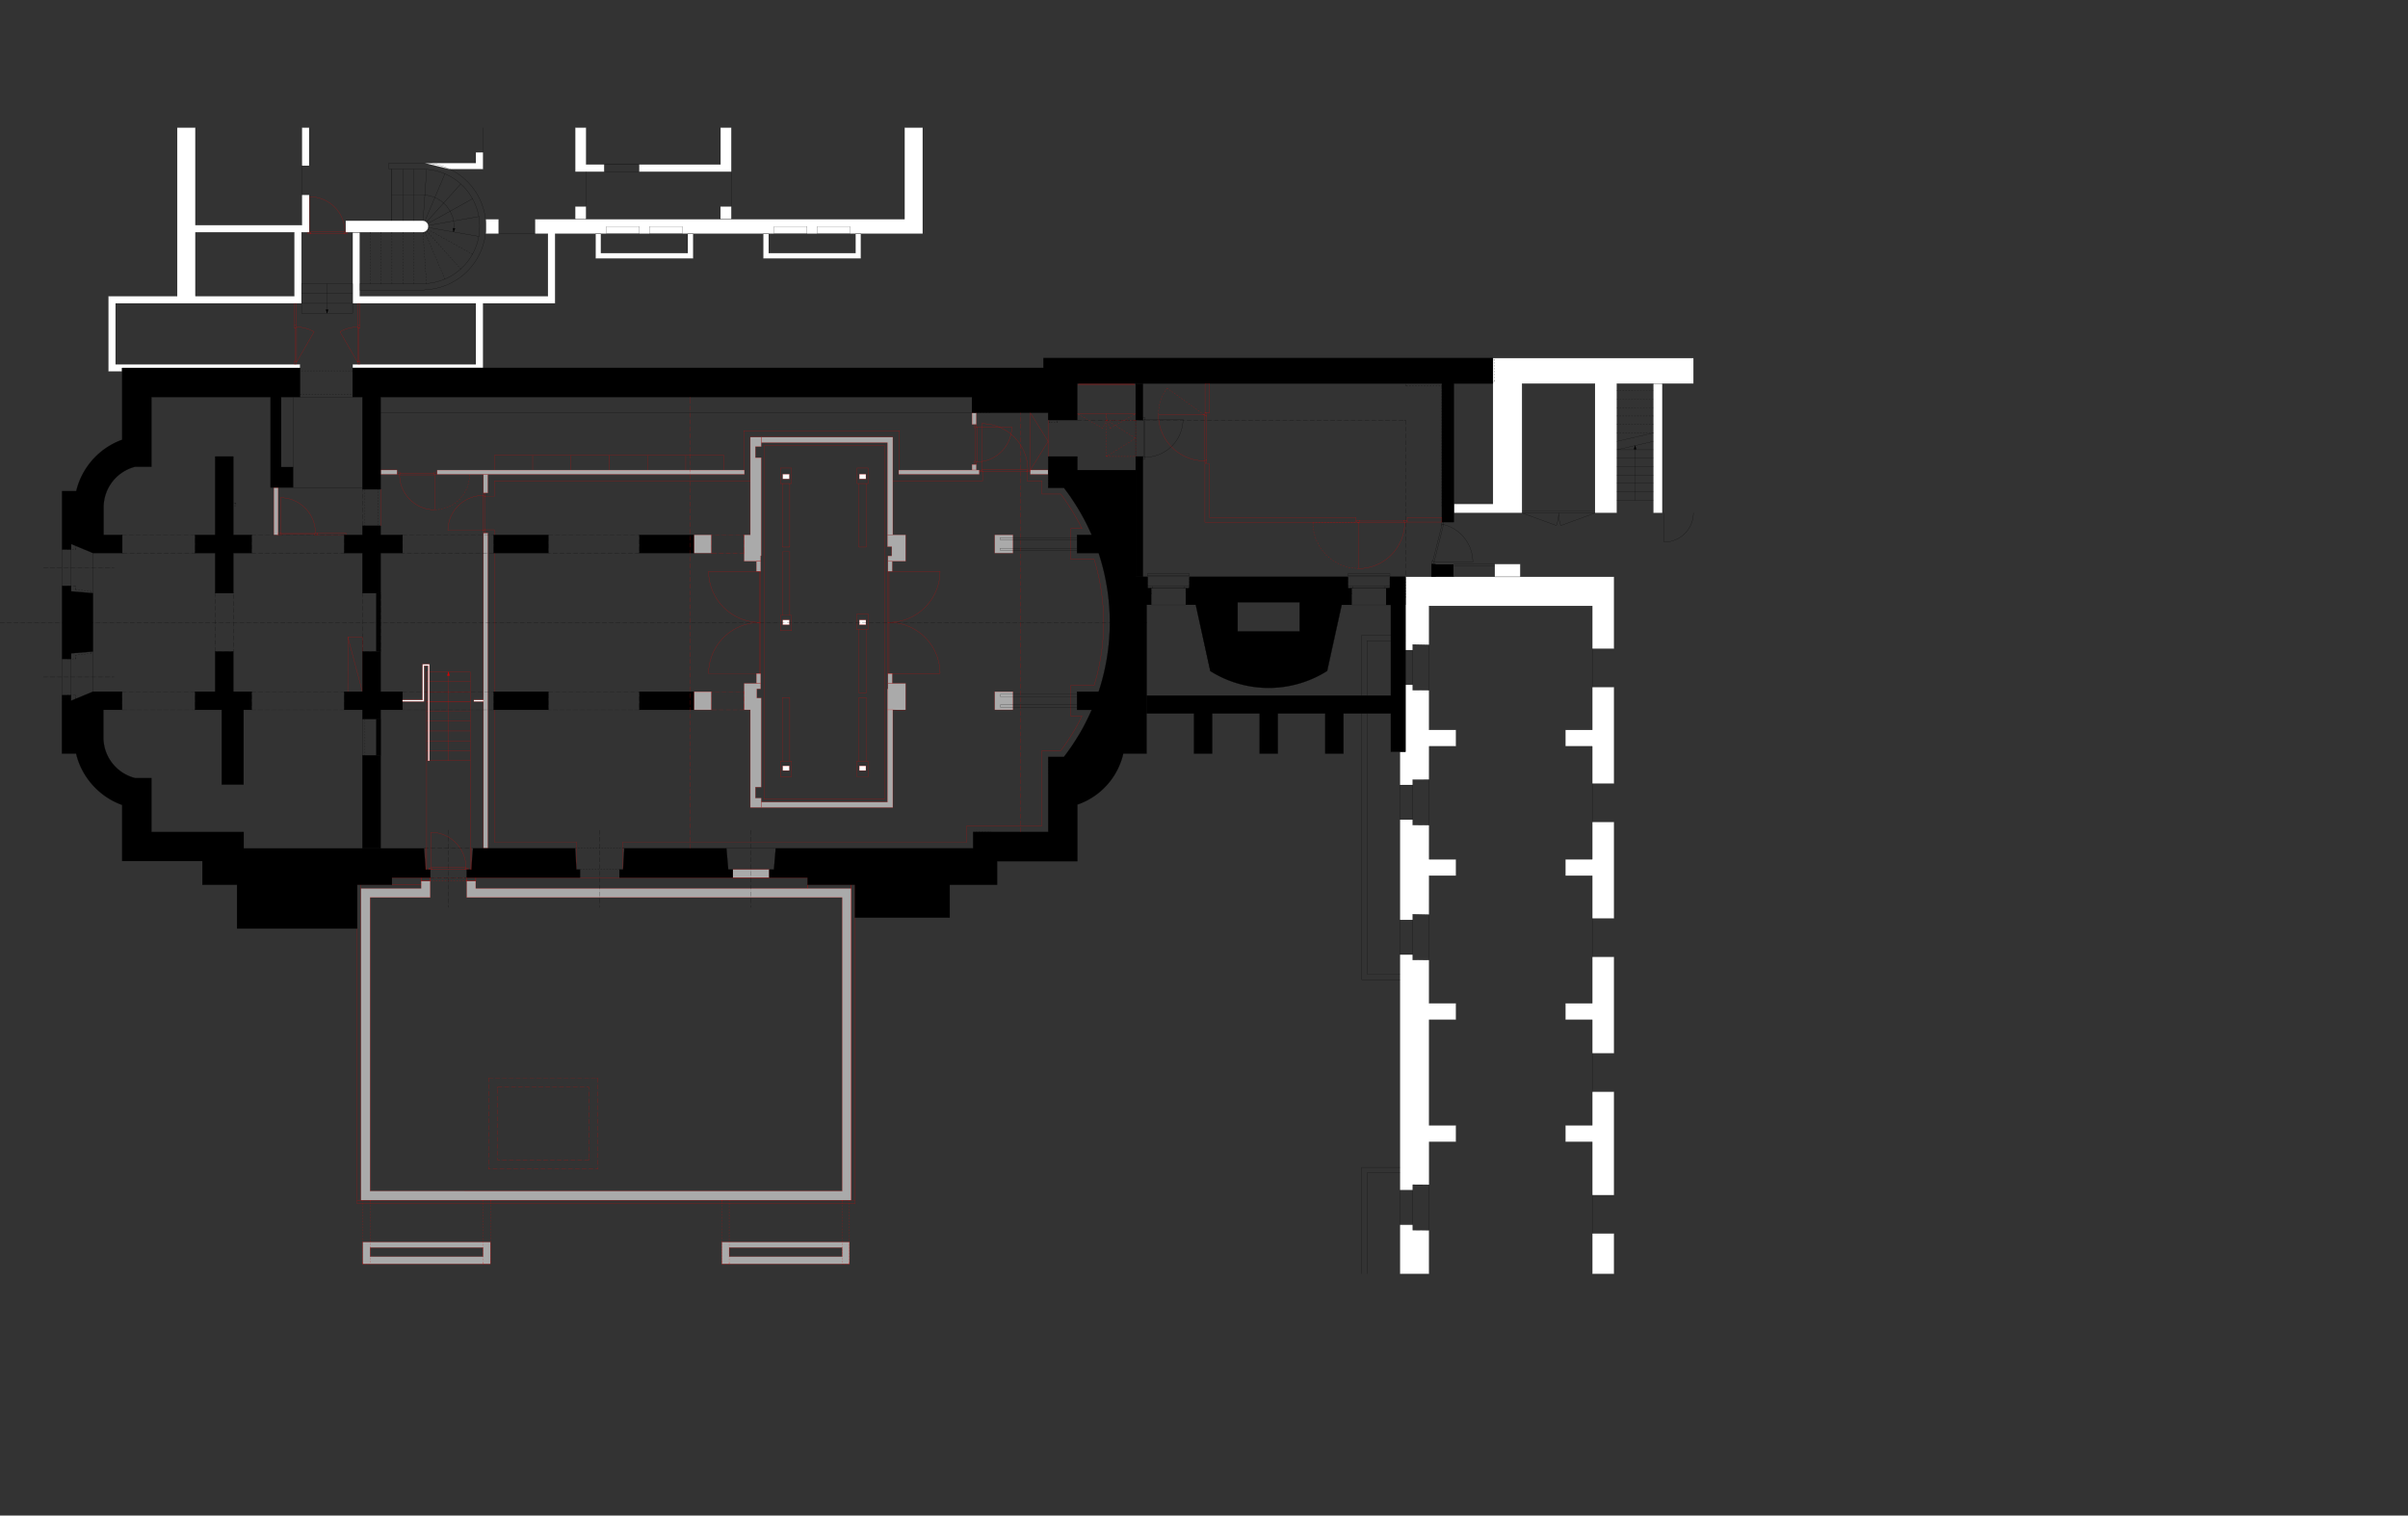 <svg id="Ebene_1" data-name="Ebene 1" xmlns="http://www.w3.org/2000/svg" xmlns:xlink="http://www.w3.org/1999/xlink" viewBox="0 0 936.19 589.25"><rect x="0" y="0" width="936.19" height="589.25" fill="#333333" stroke="none"/><defs><style>.cls-1,.cls-10,.cls-100,.cls-101,.cls-102,.cls-103,.cls-104,.cls-105,.cls-106,.cls-108,.cls-109,.cls-12,.cls-14,.cls-15,.cls-16,.cls-17,.cls-18,.cls-19,.cls-2,.cls-20,.cls-21,.cls-22,.cls-23,.cls-24,.cls-25,.cls-26,.cls-27,.cls-28,.cls-29,.cls-30,.cls-31,.cls-32,.cls-33,.cls-34,.cls-35,.cls-36,.cls-37,.cls-38,.cls-39,.cls-40,.cls-41,.cls-42,.cls-43,.cls-44,.cls-45,.cls-46,.cls-47,.cls-48,.cls-49,.cls-5,.cls-50,.cls-51,.cls-52,.cls-53,.cls-54,.cls-55,.cls-56,.cls-57,.cls-58,.cls-59,.cls-6,.cls-60,.cls-61,.cls-62,.cls-63,.cls-64,.cls-65,.cls-66,.cls-67,.cls-68,.cls-69,.cls-70,.cls-71,.cls-72,.cls-73,.cls-74,.cls-75,.cls-76,.cls-77,.cls-78,.cls-79,.cls-8,.cls-80,.cls-81,.cls-82,.cls-83,.cls-84,.cls-85,.cls-86,.cls-87,.cls-88,.cls-89,.cls-90,.cls-91,.cls-92,.cls-93,.cls-94,.cls-95,.cls-96,.cls-97,.cls-98,.cls-99{fill:none;}.cls-106,.cls-108,.cls-109,.cls-16,.cls-17,.cls-18,.cls-19,.cls-2,.cls-24,.cls-25,.cls-5,.cls-6{stroke:#d00;}.cls-10,.cls-100,.cls-101,.cls-102,.cls-103,.cls-104,.cls-105,.cls-106,.cls-108,.cls-109,.cls-12,.cls-14,.cls-15,.cls-16,.cls-17,.cls-18,.cls-19,.cls-2,.cls-20,.cls-21,.cls-22,.cls-23,.cls-24,.cls-25,.cls-26,.cls-27,.cls-28,.cls-29,.cls-30,.cls-31,.cls-32,.cls-33,.cls-34,.cls-35,.cls-36,.cls-37,.cls-38,.cls-39,.cls-40,.cls-41,.cls-42,.cls-43,.cls-44,.cls-45,.cls-46,.cls-47,.cls-48,.cls-49,.cls-5,.cls-50,.cls-51,.cls-52,.cls-53,.cls-54,.cls-55,.cls-56,.cls-57,.cls-58,.cls-59,.cls-6,.cls-60,.cls-61,.cls-62,.cls-63,.cls-64,.cls-65,.cls-66,.cls-67,.cls-68,.cls-69,.cls-70,.cls-71,.cls-72,.cls-73,.cls-74,.cls-75,.cls-76,.cls-77,.cls-78,.cls-79,.cls-8,.cls-80,.cls-81,.cls-82,.cls-83,.cls-84,.cls-85,.cls-86,.cls-87,.cls-88,.cls-89,.cls-90,.cls-91,.cls-92,.cls-93,.cls-94,.cls-95,.cls-96,.cls-97,.cls-98,.cls-99{stroke-linecap:round;stroke-linejoin:round;}.cls-100,.cls-101,.cls-102,.cls-103,.cls-104,.cls-105,.cls-108,.cls-109,.cls-12,.cls-14,.cls-15,.cls-16,.cls-17,.cls-18,.cls-19,.cls-2,.cls-20,.cls-21,.cls-22,.cls-23,.cls-24,.cls-25,.cls-26,.cls-27,.cls-28,.cls-29,.cls-30,.cls-31,.cls-32,.cls-33,.cls-34,.cls-35,.cls-36,.cls-37,.cls-38,.cls-39,.cls-40,.cls-41,.cls-42,.cls-43,.cls-44,.cls-45,.cls-46,.cls-47,.cls-48,.cls-49,.cls-5,.cls-50,.cls-51,.cls-52,.cls-53,.cls-54,.cls-55,.cls-56,.cls-57,.cls-58,.cls-59,.cls-6,.cls-60,.cls-61,.cls-62,.cls-63,.cls-64,.cls-65,.cls-66,.cls-67,.cls-68,.cls-69,.cls-70,.cls-71,.cls-72,.cls-73,.cls-74,.cls-75,.cls-76,.cls-77,.cls-78,.cls-79,.cls-8,.cls-80,.cls-81,.cls-82,.cls-83,.cls-84,.cls-85,.cls-86,.cls-87,.cls-88,.cls-89,.cls-90,.cls-91,.cls-92,.cls-93,.cls-94,.cls-95,.cls-96,.cls-97,.cls-98,.cls-99{stroke-width:0.07px;}.cls-3,.cls-4{fill:#aaa;}.cls-107,.cls-11,.cls-4,.cls-7{fill-rule:evenodd;}.cls-102,.cls-5{stroke-dashoffset:0px;}.cls-100,.cls-101,.cls-102,.cls-103,.cls-104,.cls-105,.cls-108,.cls-109,.cls-12,.cls-26,.cls-27,.cls-28,.cls-29,.cls-30,.cls-31,.cls-32,.cls-33,.cls-34,.cls-35,.cls-36,.cls-37,.cls-38,.cls-39,.cls-40,.cls-41,.cls-42,.cls-43,.cls-44,.cls-45,.cls-46,.cls-47,.cls-48,.cls-49,.cls-5,.cls-50,.cls-51,.cls-52,.cls-53,.cls-54,.cls-55,.cls-56,.cls-57,.cls-58,.cls-59,.cls-6,.cls-60,.cls-61,.cls-62,.cls-63,.cls-64,.cls-65,.cls-66,.cls-67,.cls-68,.cls-69,.cls-70,.cls-71,.cls-72,.cls-73,.cls-74,.cls-75,.cls-76,.cls-77,.cls-78,.cls-79,.cls-80,.cls-81,.cls-82,.cls-83,.cls-84,.cls-85,.cls-86,.cls-87,.cls-88,.cls-89,.cls-90,.cls-91,.cls-92,.cls-93,.cls-94,.cls-95,.cls-96,.cls-97,.cls-98,.cls-99{stroke-dasharray:0.57 0.57;}.cls-36,.cls-6{stroke-dashoffset:0.14px;}.cls-13,.cls-7{fill:#fff;}.cls-10,.cls-100,.cls-101,.cls-102,.cls-103,.cls-104,.cls-105,.cls-12,.cls-14,.cls-15,.cls-20,.cls-21,.cls-22,.cls-23,.cls-26,.cls-27,.cls-28,.cls-29,.cls-30,.cls-31,.cls-32,.cls-33,.cls-34,.cls-35,.cls-36,.cls-37,.cls-38,.cls-39,.cls-40,.cls-41,.cls-42,.cls-43,.cls-44,.cls-45,.cls-46,.cls-47,.cls-48,.cls-49,.cls-50,.cls-51,.cls-52,.cls-53,.cls-54,.cls-55,.cls-56,.cls-57,.cls-58,.cls-59,.cls-60,.cls-61,.cls-62,.cls-63,.cls-64,.cls-65,.cls-66,.cls-67,.cls-68,.cls-69,.cls-70,.cls-71,.cls-72,.cls-73,.cls-74,.cls-75,.cls-76,.cls-77,.cls-78,.cls-79,.cls-8,.cls-80,.cls-81,.cls-82,.cls-83,.cls-84,.cls-85,.cls-86,.cls-87,.cls-88,.cls-89,.cls-90,.cls-91,.cls-92,.cls-93,.cls-94,.cls-95,.cls-96,.cls-97,.cls-98,.cls-99{stroke:#000;}.cls-9{clip-path:url(#clip-path);}.cls-10,.cls-106{stroke-width:0.14px;}.cls-14,.cls-15,.cls-16,.cls-17,.cls-18,.cls-19,.cls-20,.cls-21,.cls-22,.cls-23,.cls-24,.cls-25{stroke-dasharray:1.73 0.43 0.07 0.43;}.cls-15,.cls-24{stroke-dashoffset:0.8px;}.cls-17,.cls-20{stroke-dashoffset:2.16px;}.cls-18,.cls-22{stroke-dashoffset:1.2px;}.cls-19{stroke-dashoffset:0.64px;}.cls-21{stroke-dashoffset:0.86px;}.cls-23{stroke-dashoffset:0.29px;}.cls-25{stroke-dashoffset:0.7px;}.cls-109,.cls-26{stroke-dashoffset:0.57px;}.cls-27{stroke-dashoffset:0.55px;}.cls-28{stroke-dashoffset:0.54px;}.cls-29{stroke-dashoffset:0.52px;}.cls-30{stroke-dashoffset:0.51px;}.cls-31{stroke-dashoffset:0.49px;}.cls-32{stroke-dashoffset:0.48px;}.cls-33{stroke-dashoffset:0.46px;}.cls-34{stroke-dashoffset:0.41px;}.cls-35{stroke-dashoffset:0.05px;}.cls-37{stroke-dashoffset:0.43px;}.cls-38{stroke-dashoffset:0.85px;}.cls-39{stroke-dashoffset:0.64px;}.cls-40{stroke-dashoffset:0.71px;}.cls-41{stroke-dashoffset:0.78px;}.cls-42{stroke-dashoffset:0.85px;}.cls-43{stroke-dashoffset:0.92px;}.cls-44{stroke-dashoffset:1px;}.cls-45{stroke-dashoffset:0.04px;}.cls-46{stroke-dashoffset:0.07px;}.cls-47{stroke-dashoffset:0.39px;}.cls-48{stroke-dashoffset:0.02px;}.cls-49{stroke-dashoffset:0.29px;}.cls-50{stroke-dashoffset:0.28px;}.cls-51{stroke-dashoffset:0.36px;}.cls-52{stroke-dashoffset:0.53px;}.cls-53{stroke-dashoffset:0.28px;}.cls-54{stroke-dashoffset:1.13px;}.cls-55{stroke-dashoffset:0.5px;}.cls-56{stroke-dashoffset:0.47px;}.cls-57{stroke-dashoffset:0.56px;}.cls-58{stroke-dashoffset:0.31px;}.cls-59{stroke-dashoffset:0.04px;}.cls-60{stroke-dashoffset:0.01px;}.cls-61{stroke-dashoffset:0.17px;}.cls-62{stroke-dashoffset:0.26px;}.cls-63{stroke-dashoffset:0.45px;}.cls-64{stroke-dashoffset:0.92px;}.cls-65{stroke-dashoffset:0.35px;}.cls-66{stroke-dashoffset:0.18px;}.cls-67{stroke-dashoffset:0.39px;}.cls-68{stroke-dashoffset:0.11px;}.cls-69{stroke-dashoffset:0.99px;}.cls-70{stroke-dashoffset:0px;}.cls-71{stroke-dashoffset:0px;}.cls-72{stroke-dashoffset:0.21px;}.cls-73{stroke-dashoffset:0.85px;}.cls-74{stroke-dashoffset:0.01px;}.cls-75{stroke-dashoffset:0.29px;}.cls-76{stroke-dashoffset:0.58px;}.cls-77{stroke-dashoffset:0.86px;}.cls-78{stroke-dashoffset:0.02px;}.cls-79{stroke-dashoffset:0.3px;}.cls-80{stroke-dashoffset:0.59px;}.cls-81{stroke-dashoffset:0.87px;}.cls-82{stroke-dashoffset:0.03px;}.cls-83{stroke-dashoffset:0.31px;}.cls-84{stroke-dashoffset:0.6px;}.cls-85{stroke-dashoffset:0.88px;}.cls-86{stroke-dashoffset:0.04px;}.cls-87{stroke-dashoffset:0.32px;}.cls-88{stroke-dashoffset:0.18px;}.cls-89{stroke-dashoffset:0.03px;}.cls-90{stroke-dashoffset:0px;}.cls-91{stroke-dashoffset:0px;}.cls-92{stroke-dashoffset:0.52px;}.cls-93{stroke-dashoffset:0.55px;}.cls-94{stroke-dashoffset:0.54px;}.cls-95{stroke-dashoffset:0.53px;}.cls-96{stroke-dashoffset:0.52px;}.cls-97{stroke-dashoffset:0.5px;}.cls-98{stroke-dashoffset:0.49px;}.cls-99{stroke-dashoffset:0.48px;}.cls-100{stroke-dashoffset:0.71px;}.cls-101{stroke-dashoffset:0.54px;}.cls-103{stroke-dashoffset:0px;}.cls-104{stroke-dashoffset:0.07px;}.cls-105{stroke-dashoffset:0.5px;}.cls-107{fill:#d00;}</style><clipPath id="clip-path" transform="translate(-284.12 -149.23)"><rect class="cls-1" x="248" y="198.89" width="694.49" height="445.6"/></clipPath></defs><title>MAB UG</title><path class="cls-2" d="M683.4,332.6v3.61h5.81v5.11h7.31c.79,1.05,1.56,2.12,2.3,3.21s1.45,2.2,2.14,3.32,1.35,2.27,2,3.42,1.24,2.33,1.82,3.51h-4.35v11.91h9.06a82.12,82.12,0,0,1,2.76,12.12,83.44,83.44,0,0,1-2.76,36.92h-9.06v11.9h4.35c-.58,1.19-1.19,2.35-1.82,3.51s-1.29,2.3-2,3.42-1.4,2.23-2.14,3.32-1.51,2.16-2.3,3.22h-7.31v29.19H660v6.38H526.22V487.3m-17.86,0V476.67h-32V425.22M684.68,309.71l6.94,11.13m0,0L684.68,332" transform="translate(-284.12 -149.23)"/><rect class="cls-3" x="377.88" y="180.6" width="1.7" height="2.13"/><rect class="cls-2" x="377.88" y="180.6" width="1.7" height="2.13"/><rect class="cls-3" x="377.88" y="160.48" width="1.7" height="4.54"/><rect class="cls-2" x="377.88" y="160.48" width="1.7" height="4.54"/><rect class="cls-3" x="187.96" y="207.25" width="1.7" height="122.6"/><path class="cls-2" d="M472.08,356.48h1.7v122.6h-1.7Zm339.31-4.25H752.57V329.55h1.77v20.91h57v1.77Z" transform="translate(-284.12 -149.23)"/><polyline class="cls-4" points="345 172.1 295.96 172.1 295.96 169.97 347.13 169.97 347.13 207.96 345 207.96 345 172.1"/><polygon class="cls-2" points="345 172.1 295.96 172.1 295.96 169.97 347.13 169.97 347.13 207.96 345 207.96 345 172.1 345 172.1"/><polyline class="cls-4" points="289.3 218.23 289.3 207.96 291.71 207.96 291.71 169.97 295.96 169.97 295.96 173.66 293.69 173.66 293.69 177.91 295.96 177.91 295.96 216.11 295.75 216.11 295.75 218.23 289.3 218.23"/><polygon class="cls-2" points="289.3 218.23 289.3 207.96 291.71 207.96 291.71 169.97 295.96 169.97 295.96 173.66 293.69 173.66 293.69 177.91 295.96 177.91 295.96 216.11 295.75 216.11 295.75 218.23 289.3 218.23 289.3 218.23"/><polyline class="cls-4" points="289.3 265.71 295.75 265.71 295.75 267.84 294.26 267.84 294.26 271.38 295.96 271.38 295.96 306.04 293.69 306.04 293.69 310.29 295.96 310.29 295.96 313.97 291.71 313.97 291.71 275.99 289.3 275.99 289.3 265.71"/><polygon class="cls-2" points="289.3 265.71 295.75 265.71 295.75 267.84 294.26 267.84 294.26 271.38 295.96 271.38 295.96 306.04 293.69 306.04 293.69 310.29 295.96 310.29 295.96 313.97 291.71 313.97 291.71 275.99 289.3 275.99 289.3 265.71 289.3 265.71"/><rect class="cls-3" x="386.74" y="268.9" width="7.09" height="7.09"/><rect class="cls-2" x="386.74" y="268.9" width="7.09" height="7.09"/><rect class="cls-3" x="386.74" y="207.96" width="7.09" height="7.09"/><rect class="cls-2" x="386.74" y="207.96" width="7.09" height="7.09"/><rect class="cls-3" x="294.05" y="261.82" width="1.7" height="3.9"/><path class="cls-2" d="M578.17,411.05h1.7V415h-1.7ZM447.84,490.42h3.55v1.42h-3.55Zm17.72,0h3.54v1.42h-3.54Z" transform="translate(-284.12 -149.23)"/><line class="cls-5" x1="167.27" y1="341.19" x2="181.44" y2="341.19"/><line class="cls-6" x1="181.44" y1="341.19" x2="181.44" y2="342.6"/><line class="cls-2" x1="181.44" y1="341.94" x2="181.44" y2="342.6"/><line class="cls-5" x1="181.44" y1="342.6" x2="167.27" y2="342.6"/><line class="cls-6" x1="167.27" y1="342.6" x2="167.27" y2="341.19"/><line class="cls-2" x1="167.27" y1="341.85" x2="167.27" y2="341.19"/><path class="cls-7" d="M472.89,234.45h0c.05.47.09.94.12,1.42s0,.94,0,1.41,0,.95,0,1.42-.07,1-.12,1.42H478v-5.67h-5.07" transform="translate(-284.12 -149.23)"/><path class="cls-8" d="M472.89,234.45h0c.05.47.09.94.12,1.42s0,.94,0,1.41,0,.95,0,1.42-.07,1-.12,1.42H478v-5.67h-5.07" transform="translate(-284.12 -149.23)"/><g class="cls-9"><path class="cls-7" d="M635.78,234.45H492.13v5.67h5v24.24H424V239.55H421.2v27.64h47.9v23.67H421.2v1.42h50.74V267.19h28V240.12H642.87V149.27H353V264.36H326.24v29.33h5.38v-1.41h69.17v-1.42H329.07V267.19h72.28V239.55h3V225H401.5v11.77H360.11V191.51h28.63v-2.84H360.11V156.36h55.56v32.31H401.5v25h2.83V191.51h48.9v-2.84H417.8V156.36h74.33V167h15.59v21.68H471.94v-8.5H469.1v8.5H466v2.84h3.11v4.18h2.84v-4.18h35.78V216h11.35v-2.84H512V156.36h52.23v56.83H532.53V216h35.93V156.36h67.32v78.09M501,163.44h-5v-5.67h5v5.67M360.11,264.36V239.55h38.41v24.81H360.11" transform="translate(-284.12 -149.23)"/><path class="cls-8" d="M635.78,234.45H492.13v5.67h5v24.24H424V239.55H421.2v27.64h47.9v23.67H421.2v1.42h50.74V267.19h28V240.12H642.87V149.27H353V264.36H326.24v29.33h5.38v-1.41h69.17v-1.42H329.07V267.19h72.28V239.55h3V225H401.5v11.77H360.11V191.51h28.63v-2.84H360.11V156.36h55.56v32.31H401.5v25h2.83V191.51h48.9v-2.84H417.8V156.36h74.33V167h15.59v21.68H471.94v-8.5H469.1v8.5H466v2.84h3.11v4.18h2.84v-4.18h35.78V216h11.35v-2.84H512V156.36h52.23v56.83H532.53V216h35.93V156.36h67.32v78.09M501,163.44h-5v-5.67h5v5.67M360.11,264.36V239.55h38.41v24.81H360.11" transform="translate(-284.12 -149.23)"/></g><polyline class="cls-7" points="174.9 65.8 187.82 65.8 187.82 59.21 184.98 59.21 184.98 63.39 165.05 63.38"/><path class="cls-8" d="M459,215h12.92v-6.59H469.1v4.18H449.17m-47.82,54.58H421.2V271H401.35Zm0-3.83H421.2v3.83H401.35Zm0-3.82H421.2v3.82H401.35Zm9.93,0V269.6" transform="translate(-284.12 -149.23)"/><polygon class="cls-10" points="127.54 120.37 127.16 121.78 126.78 120.37 127.54 120.37 127.54 120.37"/><polyline class="cls-11" points="127.54 120.37 127.16 121.78 126.78 120.37 127.54 120.37"/><path class="cls-8" d="M436.5,235V215m12.67-2.42h-13.8V215h13.8" transform="translate(-284.12 -149.23)"/><path class="cls-7" d="M450.35,238.42a2.14,2.14,0,0,1-.83.83,2.22,2.22,0,0,1-1.13.3H418.5V235h29.89a2.22,2.22,0,0,1,1.13.3,2.14,2.14,0,0,1,.83.83,2.23,2.23,0,0,1,0,2.27" transform="translate(-284.12 -149.23)"/><path class="cls-8" d="M450.35,238.42a2.14,2.14,0,0,1-.83.83,2.22,2.22,0,0,1-1.13.3H418.5V235h29.89a2.22,2.22,0,0,1,1.13.3,2.14,2.14,0,0,1,.83.83,2.23,2.23,0,0,1,0,2.27" transform="translate(-284.12 -149.23)"/><line class="cls-12" x1="143.88" y1="110.3" x2="143.88" y2="90.32"/><line class="cls-8" x1="143.88" y1="90.8" x2="143.88" y2="90.32"/><line class="cls-12" x1="148.13" y1="110.3" x2="148.13" y2="90.32"/><line class="cls-8" x1="148.13" y1="90.8" x2="148.13" y2="90.32"/><line class="cls-12" x1="152.39" y1="110.3" x2="152.39" y2="90.32"/><line class="cls-8" x1="152.39" y1="90.8" x2="152.39" y2="90.32"/><line class="cls-12" x1="156.64" y1="110.3" x2="156.64" y2="90.32"/><line class="cls-8" x1="156.64" y1="90.8" x2="156.64" y2="90.32"/><line class="cls-12" x1="160.89" y1="110.3" x2="160.89" y2="90.32"/><line class="cls-8" x1="160.89" y1="90.8" x2="160.89" y2="90.32"/><line class="cls-12" x1="165.83" y1="110.31" x2="164.43" y2="90.31"/><path class="cls-8" d="M448.58,240l0-.48M440.76,215v20M445,215v20M450,215l-1.4,20M436.5,215v20m12.67,24.5h0a22.25,22.25,0,0,0,0-44.47" transform="translate(-284.12 -149.23)"/><line class="cls-12" x1="172.99" y1="108.59" x2="165.16" y2="90.14"/><line class="cls-8" x1="165.35" y1="90.58" x2="165.16" y2="90.14"/><line class="cls-12" x1="179.2" y1="104.63" x2="165.79" y2="89.74"/><line class="cls-8" x1="166.11" y1="90.09" x2="165.79" y2="89.74"/><line class="cls-12" x1="183.78" y1="98.87" x2="166.25" y2="89.15"/><path class="cls-8" d="M450.79,238.62l-.42-.24m20,2.78-19.74-3.48m6.49-20.93-7.83,18.45m14-14.49L449.91,235.6m18-9.13-17.53,9.72m20-2.78-19.74,3.48m-1.45,25h0a24.66,24.66,0,0,0,.08-49.29M449.17,262H424v-2.42h25.14" transform="translate(-284.12 -149.23)"/><rect class="cls-13" x="280.09" y="80.26" width="4.25" height="4.96"/><rect class="cls-8" x="280.09" y="80.26" width="4.25" height="4.96"/><rect class="cls-13" x="223.6" y="80.26" width="4.25" height="4.96"/><rect class="cls-8" x="223.6" y="80.26" width="4.25" height="4.96"/><polyline class="cls-7" points="269.52 100.52 231.54 100.52 231.54 90.89 233.66 90.89 233.66 98.4 267.39 98.4 267.39 90.89 269.52 90.89 269.52 100.52"/><path class="cls-8" d="M553.64,249.76h-38v-9.64h2.12v7.51h33.73v-7.51h2.13v9.64Zm-33.73-12.48h12.75v2.84H519.91Zm16.72,0h12.76v2.84H536.63Z" transform="translate(-284.12 -149.23)"/><polyline class="cls-7" points="334.72 100.52 296.73 100.52 296.73 90.89 298.86 90.89 298.86 98.4 332.59 98.4 332.59 90.89 334.72 90.89 334.72 100.52"/><path class="cls-8" d="M618.84,249.76h-38v-9.64H583v7.51h33.73v-7.51h2.13v9.64ZM585.1,237.28h12.76v2.84H585.1Zm16.73,0h12.75v2.84H601.83Zm-82.76-24.09h13.46V216H519.07ZM448.82,225l2.5.35,2.38.86,2.15,1.32,1.84,1.74,1.44,2.07,1,2.33.48,2.48,0,2.53" transform="translate(-284.12 -149.23)"/><polygon class="cls-10" points="176.89 88.82 176.34 90.18 176.13 88.73 176.89 88.82 176.89 88.82"/><polyline class="cls-11" points="176.89 88.82 176.34 90.18 176.13 88.73 176.89 88.82"/><g class="cls-9"><path class="cls-8" d="M448.82,225H436.5m35.44-29.34v12.75m-70.44,5.18V225M478,240.12h14.17M512,216v13.46m7.09-16.3h13.46M568.46,216v13.46" transform="translate(-284.12 -149.23)"/></g><rect class="cls-3" x="147.99" y="182.73" width="6.38" height="1.7"/><rect class="cls-2" x="147.99" y="182.73" width="6.38" height="1.7"/><rect class="cls-3" x="349.39" y="182.73" width="31.32" height="1.7"/><path class="cls-2" d="M633.51,332h31.33v1.7H633.51ZM419.35,396.88H425v21.26h-5.67Zm0,0L425,418.14m44.08,72.28h129v4.25h-129Zm-32.6,0h11.34v2.83H436.5Z" transform="translate(-284.12 -149.23)"/><rect x="146.29" y="279.53" width="1.7" height="14.17"/><rect class="cls-8" x="146.29" y="279.53" width="1.7" height="14.17"/><rect x="146.29" y="230.63" width="1.7" height="22.68"/><rect class="cls-8" x="146.29" y="230.63" width="1.7" height="22.68"/><path class="cls-2" d="M476.33,326.29h14.88V332H476.33Zm14.88,0h14.88V332H491.21Zm14.88,0H521V332H506.09Zm14.89,0h14.88V332H521Zm14.88,0h14.88V332H535.86Zm14.88,0h14.88V332H550.74Z" transform="translate(-284.12 -149.23)"/><polyline class="cls-4" points="400.56 182.73 407.5 182.73 407.5 184.43 400.56 184.43 400.56 182.73"/><polygon class="cls-2" points="400.56 182.73 407.5 182.73 407.5 184.43 400.56 184.43 400.56 182.73 400.56 182.73"/><polyline class="cls-4" points="140.34 345.44 163.72 345.44 163.72 342.6 167.27 342.6 167.27 348.98 143.88 348.98 143.88 463.07 327.42 463.07 327.42 348.98 181.44 348.98 181.44 342.6 184.98 342.6 184.98 345.44 330.97 345.44 330.97 466.62 140.34 466.62 140.34 345.44"/><g class="cls-9"><path class="cls-2" d="M424.46,494.67h23.38v-2.83h3.55v6.37H428v114.1H611.54V498.21h-146v-6.37h3.54v2.83h146V615.85H424.46V494.67Zm173.62-1.42h17v1.42h-17Zm-173.62,0h23.38v1.42H424.46Zm-1.42,0h1.42v122.6H423V493.25Z" transform="translate(-284.12 -149.23)"/><polyline class="cls-7" points="879.01 25.38 879.01 139.22 936.15 139.22 910.46 520.01 843.53 520.55 844.93 499.87 835.03 499.21 836.27 480.82 846.17 481.49 850.85 412.2 840.95 411.53 842.19 393.15 852.09 393.81 856.76 324.52 846.86 323.86 848.1 305.47 858 306.14 862.48 239.85 821.36 239.85 821.36 229.93 807.19 229.93 807.19 239.85 747.66 239.85 747.66 229.93 746.24 229.93 746.24 252.77 741.28 252.77 741.27 250.64 734.91 250.68 734.91 235.59 671.48 235.59 671.48 252.25 662.98 252.25 662.98 224.26 756.16 224.26 756.16 229.93 750.5 229.93 750.5 237.01 804.35 237.01 804.35 229.93 798.68 229.93 798.68 224.26 829.87 224.26 829.87 229.93 824.2 229.93 824.2 237.01 862.66 237.01 863.14 229.93 856.79 229.93 856.79 224.26 869.21 224.26 865.33 281.78 867.45 281.92 867.21 285.45 865.09 285.31 863.39 310.41 857.74 310.03 857.81 308.97 850.74 308.49 849.88 321.22 856.95 321.69 857.02 320.64 862.68 321.02 857.48 398.09 851.82 397.71 851.9 396.64 844.82 396.17 843.97 408.89 851.04 409.37 851.11 408.31 856.76 408.69 851.57 485.76 845.91 485.38 845.98 484.32 838.91 483.84 838.05 496.57 845.12 497.05 845.19 495.99 850.85 496.37 849.51 516.25 905.06 515.81 920.36 289.04 881.35 286.41 881.59 282.87 920.6 285.51 922.77 253.41 893.94 251.46 894.08 249.34 903.28 249.96 903.62 245 905.74 245.15 905.4 250.1 922.91 251.28 924.25 231.48 906.74 230.29 906.4 235.25 904.28 235.11 904.81 227.32 924.44 228.65 930.19 143.47 723.71 143.47 723.71 139.22 871.21 139.22 871.21 52.76 846.41 52.76 846.41 65.52 795.39 65.52 795.39 52.76 770.58 52.76 770.58 65.52 705.39 65.52 705.39 139.22 710.95 139.22 710.95 199.45 703.87 199.45 703.87 149.14 670.1 149.14 670.1 199.45 659.08 199.45 659.08 195.91 662.98 195.91 662.98 149.14 628.61 149.14 628.61 199.45 620.1 199.45 620.1 149.14 591.75 149.14 591.75 199.45 565.25 199.45 565.25 195.91 580.42 195.91 580.42 139.22 699.72 139.22 699.72 61.26 767.75 61.26 767.75 49.93 798.22 49.93 798.22 61.26 843.58 61.26 843.58 49.93 874.05 49.93 874.05 25.38"/><polyline class="cls-8" points="879.01 25.38 879.01 139.22 936.15 139.22 910.46 520.01 843.53 520.55 844.93 499.87 835.03 499.21 836.27 480.82 846.17 481.49 850.85 412.2 840.95 411.53 842.19 393.15 852.09 393.81 856.76 324.52 846.86 323.86 848.1 305.47 858 306.14 862.48 239.85 821.36 239.85 821.36 229.93 807.19 229.93 807.19 239.85 747.66 239.85 747.66 229.93 746.24 229.93 746.24 252.77 741.28 252.77 741.27 250.64 734.91 250.68 734.91 235.59 671.48 235.59 671.48 252.25 662.98 252.25 662.98 224.26 756.16 224.26 756.16 229.93 750.5 229.93 750.5 237.01 804.35 237.01 804.35 229.93 798.68 229.93 798.68 224.26 829.87 224.26 829.87 229.93 824.2 229.93 824.2 237.01 862.66 237.01 863.14 229.93 856.79 229.93 856.79 224.26 869.21 224.26 865.33 281.78 867.45 281.92 867.21 285.45 865.09 285.31 863.39 310.41 857.74 310.03 857.81 308.97 850.74 308.49 849.88 321.22 856.95 321.69 857.02 320.64 862.68 321.02 857.48 398.09 851.82 397.71 851.9 396.64 844.82 396.17 843.97 408.89 851.04 409.37 851.11 408.31 856.76 408.69 851.57 485.76 845.91 485.38 845.98 484.32 838.91 483.84 838.05 496.57 845.12 497.05 845.19 495.99 850.85 496.37 849.51 516.25 905.06 515.81 920.36 289.04 881.35 286.41 881.59 282.87 920.6 285.51 922.77 253.41 893.94 251.46 894.08 249.34 903.28 249.96 903.62 245 905.74 245.15 905.4 250.1 922.91 251.28 924.25 231.48 906.74 230.29 906.4 235.25 904.28 235.11 904.81 227.32 924.44 228.65 930.19 143.47 723.71 143.47 723.71 139.22 871.21 139.22 871.21 52.76 846.41 52.76 846.41 65.52 795.39 65.52 795.39 52.76 770.58 52.76 770.58 65.52 705.39 65.52 705.39 139.22 710.95 139.22 710.95 199.45 703.87 199.45 703.87 149.14 670.1 149.14 670.1 199.45 659.08 199.45 659.08 195.91 662.98 195.91 662.98 149.14 628.61 149.14 628.61 199.45 620.1 199.45 620.1 149.14 591.75 149.14 591.75 199.45 565.25 199.45 565.25 195.91 580.42 195.91 580.42 139.22 699.72 139.22 699.72 61.26 767.75 61.26 767.75 49.93 798.22 49.93 798.22 61.26 843.58 61.26 843.58 49.93 874.05 49.93 874.05 25.38"/></g><polyline class="cls-7" points="619.04 390.09 608.59 390.09 608.59 396.47 619.04 396.47 619.04 409.56 627.54 409.56 627.54 372.01 619.04 372.01 619.04 390.09"/><polygon class="cls-8" points="619.04 390.09 608.59 390.09 608.59 396.47 619.04 396.47 619.04 409.56 627.54 409.56 627.54 372.01 619.04 372.01 619.04 390.09 619.04 390.09"/><polyline class="cls-7" points="555.61 396.47 566.07 396.47 566.07 390.09 555.61 390.09 555.61 373.28 549.23 373.24 549.23 371.12 544.27 371.12 544.27 462.72 549.23 462.72 549.25 460.6 555.63 460.63 555.63 443.93 566.07 443.93 566.07 437.56 555.61 437.56 555.61 396.47"/><polygon class="cls-8" points="555.61 396.47 566.07 396.47 566.07 390.09 555.61 390.09 555.61 373.28 549.23 373.24 549.23 371.12 544.27 371.12 544.27 462.72 549.23 462.72 549.25 460.6 555.63 460.63 555.63 443.93 566.07 443.93 566.07 437.56 555.61 437.56 555.61 396.47 555.61 396.47"/><polyline class="cls-7" points="608.59 437.56 608.59 443.93 619.04 443.93 619.04 464.7 627.54 464.7 627.54 424.45 619.04 424.45 619.04 437.56 608.59 437.56"/><polygon class="cls-8" points="608.59 437.56 608.59 443.93 619.04 443.93 619.04 464.7 627.54 464.7 627.54 424.45 619.04 424.45 619.04 437.56 608.59 437.56 608.59 437.56"/><polyline class="cls-7" points="627.54 224.26 627.54 252.25 619.04 252.25 619.04 235.59 555.61 235.59 555.61 250.7 549.23 250.56 549.23 252.77 546.4 252.77 546.4 243.39 546.4 232.34 546.4 224.26 627.54 224.26"/><polygon class="cls-8" points="627.54 224.26 627.54 252.25 619.04 252.25 619.04 235.59 555.61 235.59 555.61 250.7 549.23 250.56 549.23 252.77 546.4 252.77 546.4 243.39 546.4 232.34 546.4 224.26 627.54 224.26 627.54 224.26"/><polyline class="cls-7" points="619.04 334.1 608.59 334.1 608.59 340.48 619.04 340.48 619.04 357.13 627.54 357.13 627.54 319.57 619.04 319.57 619.04 334.1"/><polygon class="cls-8" points="619.04 334.1 608.59 334.1 608.59 340.48 619.04 340.48 619.04 357.13 627.54 357.13 627.54 319.57 619.04 319.57 619.04 334.1 619.04 334.1"/><polyline class="cls-7" points="555.62 340.48 566.07 340.48 566.07 334.1 555.61 334.1 555.62 320.84 549.23 320.8 549.23 318.68 544.27 318.68 544.27 357.65 549.23 357.65 549.23 355.44 555.61 355.58 555.62 340.48"/><polygon class="cls-8" points="555.62 340.48 566.07 340.48 566.07 334.1 555.61 334.1 555.62 320.84 549.23 320.8 549.23 318.68 544.27 318.68 544.27 357.65 549.23 357.65 549.23 355.44 555.61 355.58 555.62 340.48 555.62 340.48"/><polyline class="cls-7" points="619.04 283.79 608.59 283.79 608.59 290.16 619.04 290.16 619.04 304.69 627.54 304.69 627.54 267.13 619.04 267.13 619.04 283.79"/><polygon class="cls-8" points="619.04 283.79 608.59 283.79 608.59 290.16 619.04 290.16 619.04 304.69 627.54 304.69 627.54 267.13 619.04 267.13 619.04 283.79 619.04 283.79"/><polyline class="cls-7" points="555.62 290.16 566.07 290.16 566.07 283.79 555.61 283.79 555.61 268.39 549.23 268.36 549.23 266.24 546.4 266.24 546.4 292.29 544.27 292.29 544.27 305.21 549.23 305.21 549.23 303.12 555.61 303.11 555.62 290.16"/><polygon class="cls-8" points="555.62 290.16 566.07 290.16 566.07 283.79 555.61 283.79 555.61 268.39 549.23 268.36 549.23 266.24 546.4 266.24 546.4 292.29 544.27 292.29 544.27 305.21 549.23 305.21 549.23 303.12 555.61 303.11 555.62 290.16 555.62 290.16"/><g class="cls-9"><polyline class="cls-7" points="566.07 500.63 566.07 507.01 555.62 507.01 555.63 513.07 549.23 513.07 549.23 515.16 544.27 515.16 544.27 476.19 549.23 476.19 549.25 478.31 555.61 478.35 555.61 488.86 555.62 500.63 566.07 500.63"/><polygon class="cls-8" points="566.07 500.63 566.07 507.01 555.62 507.01 555.63 513.07 549.23 513.07 549.23 515.16 544.27 515.16 544.27 476.19 549.23 476.19 549.25 478.31 555.61 478.35 555.61 488.86 555.62 500.63 566.07 500.63 566.07 500.63"/><polyline class="cls-7" points="608.59 500.61 619.04 500.61 619.04 479.59 627.54 479.59 627.54 517.15 619.04 517.15 619.04 506.98 608.59 506.99 608.59 500.61"/><path class="cls-8" d="M892.71,649.84h10.45v-21h8.5v37.56h-8.5V656.22H892.71v-6.38ZM828.39,454.45v13.46m5-13.46v13.46m-5,39v13.46m5-13.46v13.46m-5,91.6v13.47m5-13.47v13.47m0-223.42v13.47m6.37-15.53v17.69m0,52.44V452.34m0,52.48v17.69m0,87.35v17.72" transform="translate(-284.12 -149.23)"/></g><rect class="cls-13" x="558.16" y="219.3" width="7.09" height="4.96"/><rect class="cls-8" x="558.16" y="219.3" width="7.09" height="4.96"/><rect class="cls-13" x="581.13" y="219.3" width="9.92" height="4.96"/><path class="cls-8" d="M865.24,368.53h9.93v5h-9.93Zm-15.87,0h15.87m10.63-19.84h28.35m-54.85,20.55h15.87M875.87,348h28.35m-15,5.55h0a14,14,0,0,0,.86-4.84m0,0h0a14.26,14.26,0,0,0,.85,4.84m-15-4.84,13.32,4.84m1.71,0,13.32-4.84" transform="translate(-284.12 -149.23)"/><rect class="cls-13" x="642.78" y="149.14" width="3.54" height="50.32"/><g class="cls-9"><path class="cls-8" d="M926.9,298.37h3.54v50.32H926.9ZM931.15,360h0a11.4,11.4,0,0,0,11.34-11.34m-11.34,0V360" transform="translate(-284.12 -149.23)"/></g><path class="cls-12" d="M926.9,314.29H912.72M926.9,311H912.72m14.18-3.27H912.72m14.18-3.27H912.72m14.18-3.27H912.72" transform="translate(-284.12 -149.23)"/><line class="cls-8" x1="635.69" y1="194.49" x2="635.69" y2="174.65"/><polygon class="cls-10" points="635.31 174.65 635.69 173.23 636.07 174.65 635.31 174.65 635.31 174.65"/><polyline class="cls-11" points="635.31 174.65 635.69 173.23 636.07 174.65 635.31 174.65"/><line class="cls-12" x1="642.78" y1="168.33" x2="628.6" y2="168.33"/><g class="cls-9"><path class="cls-8" d="M926.9,324.1H912.72m14.18,3.27H912.72m14.18,3.27H912.72m14.18,3.27H912.72m14.18,3.27H912.72m14.18,3.27H912.72m14.18,3.28H912.72m14.18-6.55H912.72m14.18,3.27H912.72m14.18,3.28H912.72m14.18-22.9-14.18,3.27m14.18-6.54-14.18,3.27M830.52,402v13.47m72.64-14v14.88m0,37.56V468.8m0,52.44V506.36m0,122.46V613.94m0-40.26V558.8M828.39,528H815.64V398.29h14.88M828.39,530.1H813.51V396.17h17m-2.13,340.16H815.64V605.22h12.75m0,133.23H813.51V603.1h14.88" transform="translate(-284.12 -149.23)"/></g><polyline class="cls-11" points="445.77 270.44 540.73 270.44 540.73 235.17 538.96 235.17 538.96 228.79 540.38 228.79 540.38 224.26 546.4 224.26 546.4 292.29 540.73 292.29 540.73 277.41 522.31 277.41 522.31 293 515.22 293 515.22 277.41 496.79 277.41 496.79 293 489.71 293 489.71 277.41 471.28 277.41 471.28 293 464.19 293 464.19 277.41 445.77 277.41 445.77 270.44"/><polyline class="cls-8" points="445.77 270.44 540.73 270.44 540.73 235.17 538.96 235.17 538.96 228.79 540.38 228.79 540.38 224.26 546.4 224.26 546.4 292.29 540.73 292.29 540.73 277.41 522.31 277.41 522.31 293 515.22 293 515.22 277.41 496.79 277.41 496.79 293 489.71 293 489.71 277.41 471.28 277.41 471.28 293 464.19 293 464.19 277.41 445.77 277.41 445.77 270.44"/><rect class="cls-2" x="123.47" y="207.32" width="11.06" height="0.64"/><rect class="cls-3" x="106.46" y="189.53" width="1.7" height="18.43"/><path class="cls-2" d="M390.58,338.77h1.7v18.42h-1.7Zm188.86,32.59h.43v19.85h-.43Z" transform="translate(-284.12 -149.23)"/><rect class="cls-3" x="284.91" y="338.07" width="14.17" height="3.12"/><path class="cls-2" d="M569,487.3H583.2v3.12H569ZM423,615.85H616.5v1.42H423Zm192.05-122.6h1.41v122.6h-1.41V493.25Z" transform="translate(-284.12 -149.23)"/><line class="cls-14" x1="156.5" y1="268.9" x2="191.93" y2="268.9"/><line class="cls-15" x1="191.93" y1="268.9" x2="191.93" y2="275.99"/><line class="cls-8" x1="191.93" y1="275.51" x2="191.93" y2="275.99"/><line class="cls-14" x1="191.93" y1="275.99" x2="156.5" y2="275.99"/><line class="cls-15" x1="156.5" y1="275.99" x2="156.5" y2="268.9"/><line class="cls-8" x1="156.5" y1="269.38" x2="156.5" y2="268.9"/><line class="cls-14" x1="156.5" y1="207.96" x2="191.93" y2="207.96"/><line class="cls-15" x1="191.93" y1="207.96" x2="191.93" y2="215.04"/><line class="cls-8" x1="191.93" y1="214.56" x2="191.93" y2="215.04"/><line class="cls-14" x1="191.93" y1="215.04" x2="156.5" y2="215.04"/><line class="cls-15" x1="156.5" y1="215.04" x2="156.5" y2="207.96"/><line class="cls-8" x1="156.5" y1="208.44" x2="156.5" y2="207.96"/><polyline class="cls-11" points="137.08 143.04 405.66 143.04 405.66 139.22 580.42 139.22 580.42 149.14 565.25 149.14 565.25 203 560.57 203 560.57 149.14 418.84 149.14 418.84 163.31 407.5 163.31 407.5 160.48 377.88 160.48 377.88 154.38 147.99 154.38 147.99 190.24 140.91 190.24 140.91 154.38 137.08 154.38 137.08 143.04"/><polyline class="cls-8" points="137.08 143.04 405.66 143.04 405.66 139.22 580.42 139.22 580.42 149.14 565.25 149.14 565.25 203 560.57 203 560.57 149.14 418.84 149.14 418.84 163.31 407.5 163.31 407.5 160.48 377.88 160.48 377.88 154.38 147.99 154.38 147.99 190.24 140.91 190.24 140.91 154.38 137.08 154.38 137.08 143.04"/><rect x="556.53" y="219.3" width="8.72" height="4.96"/><rect class="cls-8" x="556.53" y="219.3" width="8.72" height="4.96"/><path class="cls-11" d="M398.09,330.83v7.94h-8.78V303.62H343v27.07h-6.34a16.32,16.32,0,0,0-11.38,10.5,16.4,16.4,0,0,0-.88,5.29v10.71h7.26v7.09H320.28l-8.5-3.55v2.13h-3.54V340.18h5.51a27.91,27.91,0,0,1,2.45-6.52,28.26,28.26,0,0,1,15.42-13.46V292.28h69.17v11.34h-7.37v27.21h4.67" transform="translate(-284.12 -149.23)"/><path class="cls-8" d="M398.09,330.83v7.94h-8.78V303.62H343v27.07h-6.34a16.32,16.32,0,0,0-11.38,10.5,16.4,16.4,0,0,0-.88,5.29v10.71h7.26v7.09H320.28l-8.5-3.55v2.13h-3.54V340.18h5.51a27.91,27.91,0,0,1,2.45-6.52,28.26,28.26,0,0,1,15.42-13.46V292.28h69.17v11.34h-7.37v27.21h4.67" transform="translate(-284.12 -149.23)"/><polyline class="cls-11" points="147.99 253.31 140.91 253.31 140.91 268.9 133.82 268.9 133.82 275.99 140.91 275.99 140.91 279.53 147.99 279.53 147.99 275.99 156.5 275.99 156.5 268.9 147.99 268.9 147.99 253.31"/><polygon class="cls-8" points="147.99 253.31 140.91 253.31 140.91 268.9 133.82 268.9 133.82 275.99 140.91 275.99 140.91 279.53 147.99 279.53 147.99 275.99 156.5 275.99 156.5 268.9 147.99 268.9 147.99 253.31 147.99 253.31"/><polyline class="cls-11" points="147.99 230.63 140.91 230.63 140.91 215.04 133.82 215.04 133.82 207.96 140.91 207.96 140.91 204.41 147.99 204.41 147.99 207.96 156.5 207.96 156.5 215.04 147.99 215.04 147.99 230.63"/><polygon class="cls-8" points="147.99 230.63 140.91 230.63 140.91 215.04 133.82 215.04 133.82 207.96 140.91 207.96 140.91 204.41 147.99 204.41 147.99 207.96 156.5 207.96 156.5 215.04 147.99 215.04 147.99 230.63 147.99 230.63"/><polyline class="cls-11" points="90.73 230.63 83.64 230.63 83.64 215.04 75.85 215.04 75.85 207.96 83.64 207.96 83.64 177.49 90.73 177.49 90.73 207.96 97.82 207.96 97.82 215.04 90.73 215.04 90.73 230.63"/><polygon class="cls-8" points="90.73 230.63 83.64 230.63 83.64 215.04 75.85 215.04 75.85 207.96 83.64 207.96 83.64 177.49 90.73 177.49 90.73 207.96 97.82 207.96 97.82 215.04 90.73 215.04 90.73 230.63 90.73 230.63"/><line class="cls-14" x1="140.9" y1="204.41" x2="140.9" y2="190.24"/><rect x="191.93" y="207.96" width="21.26" height="7.09"/><rect class="cls-8" x="191.93" y="207.96" width="21.26" height="7.09"/><line class="cls-14" x1="213.19" y1="207.96" x2="248.62" y2="207.96"/><line class="cls-15" x1="248.62" y1="207.96" x2="248.62" y2="215.04"/><line class="cls-8" x1="248.62" y1="214.56" x2="248.62" y2="215.04"/><line class="cls-14" x1="248.62" y1="215.04" x2="213.19" y2="215.04"/><line class="cls-15" x1="213.19" y1="215.04" x2="213.19" y2="207.96"/><line class="cls-8" x1="213.19" y1="208.44" x2="213.19" y2="207.96"/><rect x="248.62" y="207.96" width="21.26" height="7.09"/><rect class="cls-8" x="248.62" y="207.96" width="21.26" height="7.09"/><line class="cls-16" x1="289.3" y1="215.04" x2="276.54" y2="215.04"/><line class="cls-2" x1="277.02" y1="215.04" x2="276.54" y2="215.04"/><line class="cls-17" x1="276.54" y1="215.04" x2="276.54" y2="207.96"/><line class="cls-18" x1="276.54" y1="207.96" x2="289.3" y2="207.96"/><line class="cls-19" x1="289.3" y1="207.96" x2="289.3" y2="215.04"/><line class="cls-2" x1="289.3" y1="214.56" x2="289.3" y2="215.04"/><rect x="191.93" y="268.9" width="21.26" height="7.09"/><rect class="cls-8" x="191.93" y="268.9" width="21.26" height="7.09"/><line class="cls-14" x1="213.19" y1="268.9" x2="248.62" y2="268.9"/><line class="cls-15" x1="248.62" y1="268.9" x2="248.62" y2="275.99"/><line class="cls-8" x1="248.62" y1="275.51" x2="248.62" y2="275.99"/><line class="cls-14" x1="248.62" y1="275.99" x2="213.19" y2="275.99"/><line class="cls-15" x1="213.19" y1="275.99" x2="213.19" y2="268.9"/><line class="cls-8" x1="213.19" y1="269.38" x2="213.19" y2="268.9"/><rect x="248.62" y="268.9" width="21.26" height="7.09"/><rect class="cls-8" x="248.62" y="268.9" width="21.26" height="7.09"/><line class="cls-16" x1="289.3" y1="275.99" x2="276.54" y2="275.99"/><line class="cls-2" x1="277.02" y1="275.99" x2="276.54" y2="275.99"/><line class="cls-17" x1="276.54" y1="275.99" x2="276.54" y2="268.9"/><line class="cls-18" x1="276.54" y1="268.9" x2="289.3" y2="268.9"/><line class="cls-19" x1="289.3" y1="268.9" x2="289.3" y2="275.99"/><line class="cls-2" x1="289.3" y1="275.51" x2="289.3" y2="275.99"/><polyline class="cls-11" points="222.54 341.19 184.98 341.19 181.44 341.19 181.44 338.07 183.21 338.07 183.92 329.85 223.6 329.85 224.1 338.07 225.52 338.07 225.52 341.19 222.54 341.19"/><polyline class="cls-8" points="222.54 341.19 184.98 341.19 181.44 341.19 181.44 338.07 183.21 338.07 183.92 329.85 223.6 329.85 224.1 338.07 225.52 338.07 225.52 341.19 222.54 341.19"/><polyline class="cls-11" points="281.36 341.19 243.8 341.19 240.82 341.19 240.82 338.07 242.24 338.07 242.74 329.85 282.42 329.85 283.13 338.07 284.91 338.07 284.91 341.19 281.36 341.19"/><polyline class="cls-8" points="281.36 341.19 243.8 341.19 240.82 341.19 240.82 338.07 242.24 338.07 242.74 329.85 282.42 329.85 283.13 338.07 284.91 338.07 284.91 341.19 281.36 341.19"/><path class="cls-11" d="M729.89,426.64v15.59h-9.06a27.47,27.47,0,0,1-6.36,12.23A27.42,27.42,0,0,1,703,462.05v22H671.78v9.21H653.35V506H616.5V493.25H598.08v-2.83H583.2V487.3H585l.71-8.22h76.74V472.7h29.2V443.51h6.1c1.09-1.41,2.13-2.84,3.12-4.31s1.95-3,2.85-4.49,1.76-3.09,2.56-4.67,1.56-3.18,2.27-4.81h-5.7v-7.08h8.4a85.42,85.42,0,0,0,0-53.86h-8.4v-7.09h5.7c-.71-1.63-1.46-3.23-2.27-4.81s-1.66-3.14-2.56-4.66-1.85-3-2.85-4.5-2-2.9-3.12-4.31h-6.1V326.72H703V332h22.68v41.46h4.6V378h1.42v6.37h-1.77v42.24" transform="translate(-284.12 -149.23)"/><path class="cls-8" d="M729.89,426.64v15.59h-9.06a27.47,27.47,0,0,1-6.36,12.23A27.42,27.42,0,0,1,703,462.05v22H671.78v9.21H653.35V506H616.5V493.25H598.08v-2.83H583.2V487.3H585l.71-8.22h76.74V472.7h29.2V443.51h6.1c1.09-1.41,2.13-2.84,3.12-4.31s1.95-3,2.85-4.49,1.76-3.09,2.56-4.67,1.56-3.18,2.27-4.81h-5.7v-7.08h8.4a85.42,85.42,0,0,0,0-53.86h-8.4v-7.09h5.7c-.71-1.63-1.46-3.23-2.27-4.81s-1.66-3.14-2.56-4.66-1.85-3-2.85-4.5-2-2.9-3.12-4.31h-6.1V326.72H703V332h22.68v41.46h4.6V378h1.42v6.37h-1.77v42.24" transform="translate(-284.12 -149.23)"/><polyline class="cls-11" points="538.96 235.17 538.96 228.79 540.38 228.79 540.38 224.26 546.4 224.26 546.4 235.17 538.96 235.17"/><polyline class="cls-8" points="538.96 235.17 538.96 228.79 540.38 228.79 540.38 224.26 546.4 224.26 546.4 235.17 538.96 235.17"/><polyline class="cls-11" points="540.73 235.17 538.96 235.17 540.73 235.17"/><polyline class="cls-8" points="540.73 235.17 538.96 235.17 540.73 235.17"/><path class="cls-11" d="M447.84,490.42H436.5v2.83H423v17H376.27v-17H362.8V484H331.62V462.21a28.34,28.34,0,0,1-6.21-3.15,29,29,0,0,1-5.25-4.58,28.27,28.27,0,0,1-4-5.73,27.58,27.58,0,0,1-2.45-6.52h-5.51V419.55h3.54v2.13l8.5-3.54h11.34v7.08h-7.26v10.71a16.4,16.4,0,0,0,.88,5.29,16.35,16.35,0,0,0,6.48,8.34,16.42,16.42,0,0,0,4.9,2.17H343v21h35.86v6.38h70.09l.7,8.22h1.78v3.12h-3.55" transform="translate(-284.12 -149.23)"/><path class="cls-8" d="M447.84,490.42H436.5v2.83H423v17H376.27v-17H362.8V484H331.62V462.21a28.34,28.34,0,0,1-6.21-3.15,29,29,0,0,1-5.25-4.58,28.27,28.27,0,0,1-4-5.73,27.58,27.58,0,0,1-2.45-6.52h-5.51V419.55h3.54v2.13l8.5-3.54h11.34v7.08h-7.26v10.71a16.4,16.4,0,0,0,.88,5.29,16.35,16.35,0,0,0,6.48,8.34,16.42,16.42,0,0,0,4.9,2.17H343v21h35.86v6.38h70.09l.7,8.22h1.78v3.12h-3.55" transform="translate(-284.12 -149.23)"/><line class="cls-14" x1="83.64" y1="230.63" x2="90.73" y2="230.63"/><line class="cls-8" x1="90.25" y1="230.63" x2="90.73" y2="230.63"/><line class="cls-20" x1="90.73" y1="230.63" x2="90.73" y2="253.31"/><line class="cls-21" x1="90.73" y1="253.31" x2="83.64" y2="253.31"/><line class="cls-8" x1="84.12" y1="253.31" x2="83.64" y2="253.31"/><path class="cls-14" d="M367.76,402.54V379.87m57.26,0h7.09" transform="translate(-284.12 -149.23)"/><line class="cls-8" x1="147.51" y1="230.63" x2="147.99" y2="230.63"/><line class="cls-20" x1="147.99" y1="230.63" x2="147.99" y2="253.31"/><line class="cls-21" x1="147.99" y1="253.31" x2="140.9" y2="253.31"/><line class="cls-8" x1="141.38" y1="253.31" x2="140.9" y2="253.31"/><line class="cls-14" x1="140.9" y1="253.31" x2="140.9" y2="230.63"/><polyline class="cls-11" points="94.7 305.04 86.2 305.04 86.2 275.99 75.85 275.99 75.85 268.9 83.64 268.9 83.64 253.31 90.73 253.31 90.73 268.9 97.82 268.9 97.82 275.99 94.7 275.99 94.7 305.04"/><polygon class="cls-8" points="94.7 305.04 86.2 305.04 86.2 275.99 75.85 275.99 75.85 268.9 83.64 268.9 83.64 253.31 90.73 253.31 90.73 268.9 97.82 268.9 97.82 275.99 94.7 275.99 94.7 305.04 94.7 305.04"/><line class="cls-14" x1="97.82" y1="207.96" x2="133.82" y2="207.96"/><line class="cls-22" x1="133.82" y1="207.96" x2="133.82" y2="215.04"/><line class="cls-8" x1="133.82" y1="214.51" x2="133.82" y2="215.04"/><line class="cls-23" x1="133.82" y1="215.04" x2="97.82" y2="215.04"/><line class="cls-22" x1="97.82" y1="215.04" x2="97.82" y2="207.96"/><line class="cls-8" x1="97.82" y1="208.49" x2="97.82" y2="207.96"/><line class="cls-14" x1="97.82" y1="268.9" x2="133.82" y2="268.9"/><line class="cls-22" x1="133.82" y1="268.9" x2="133.82" y2="275.99"/><line class="cls-8" x1="133.82" y1="275.45" x2="133.82" y2="275.99"/><line class="cls-23" x1="133.82" y1="275.99" x2="97.82" y2="275.99"/><line class="cls-22" x1="97.82" y1="275.99" x2="97.82" y2="268.9"/><path class="cls-8" d="M381.94,418.67v-.53M425,428.77h7.09v14.17H425Z" transform="translate(-284.12 -149.23)"/><rect x="140.9" y="293.7" width="7.09" height="36.14"/><rect class="cls-8" x="140.9" y="293.7" width="7.09" height="36.14"/><line class="cls-14" x1="47.5" y1="268.9" x2="75.85" y2="268.9"/><line class="cls-22" x1="75.85" y1="268.9" x2="75.85" y2="275.99"/><line class="cls-8" x1="75.85" y1="275.45" x2="75.85" y2="275.99"/><line class="cls-23" x1="75.85" y1="275.99" x2="47.5" y2="275.99"/><line class="cls-8" x1="47.98" y1="275.99" x2="47.5" y2="275.99"/><line class="cls-20" x1="47.5" y1="275.99" x2="47.5" y2="268.9"/><path class="cls-14" d="M301,370h27.53M301,412.47h27.53" transform="translate(-284.12 -149.23)"/><rect class="cls-8" x="24.12" y="213.63" width="3.54" height="14.17"/><polyline class="cls-11" points="36.16 230.63 36.16 253.31 27.66 254.02 27.66 256.15 24.12 256.15 24.12 227.8 27.66 227.8 27.66 229.93 36.16 230.63"/><path class="cls-8" d="M320.28,379.87v22.67l-8.5.71v2.13h-3.54V377h3.54v2.13l8.5.71Zm0-15.59v15.59m0,22.67v15.6" transform="translate(-284.12 -149.23)"/><line class="cls-12" x1="92.15" y1="344.02" x2="138.92" y2="344.02"/><line class="cls-8" x1="138.4" y1="344.02" x2="138.92" y2="344.02"/><line class="cls-14" x1="174.35" y1="322.73" x2="174.35" y2="352.83"/><line class="cls-12" x1="332.38" y1="344.02" x2="369.23" y2="344.02"/><path class="cls-11" d="M800.05,410.17l5.67-25.77h3.89V378H808.2v-4.54H746.54V378h-1.41v6.37H749l5.67,25.77a42.55,42.55,0,0,0,45.36,0m-10.63-15.42h-24.1V383.41h24.1v11.34" transform="translate(-284.12 -149.23)"/><path class="cls-8" d="M800.05,410.17l5.67-25.77h3.89V378H808.2v-4.54H746.54V378h-1.41v6.37H749l5.67,25.77a42.55,42.55,0,0,0,45.36,0m-10.63-15.42h-24.1V383.41h24.1v11.34m-59.18-21.26h16.3V378h-16.3Zm78,0h16.3V378H808.2Zm1.41,10.91h13.47m-23,25.77,5.67-25.77m-51,25.77L749,384.4m-440.78,21h3.54v14.17h-3.54Zm89.85-74.55V303.62M673,358.25h31.54v.85H673Zm0,4.11h31.54v.85H673Zm0,56.84h31.54v.85H673Zm0,4.11h31.54v.85H673Zm58.68-38.91h13.47" transform="translate(-284.12 -149.23)"/><line class="cls-14" x1="418.84" y1="163.31" x2="546.4" y2="163.31"/><line class="cls-8" x1="545.92" y1="163.31" x2="546.4" y2="163.31"/><line class="cls-16" x1="193.49" y1="422.68" x2="228.92" y2="422.68"/><line class="cls-24" x1="228.92" y1="422.68" x2="228.92" y2="451.03"/><line class="cls-2" x1="228.92" y1="450.55" x2="228.92" y2="451.03"/><line class="cls-16" x1="228.92" y1="451.03" x2="193.49" y2="451.03"/><line class="cls-24" x1="193.49" y1="451.03" x2="193.49" y2="422.68"/><line class="cls-2" x1="193.49" y1="423.16" x2="193.49" y2="422.68"/><line class="cls-16" x1="189.94" y1="419.14" x2="232.46" y2="419.14"/><line class="cls-2" x1="231.98" y1="419.14" x2="232.46" y2="419.14"/><line class="cls-16" x1="232.46" y1="419.14" x2="232.46" y2="454.57"/><line class="cls-24" x1="232.46" y1="454.57" x2="189.94" y2="454.57"/><line class="cls-25" x1="189.94" y1="454.57" x2="189.94" y2="419.14"/><line class="cls-12" x1="51.14" y1="181.12" x2="49.05" y2="181.97"/><line class="cls-8" x1="49.5" y1="181.79" x2="49.05" y2="181.97"/><line class="cls-26" x1="49.05" y1="181.97" x2="47.1" y2="183.1"/><line class="cls-27" x1="47.1" y1="183.1" x2="45.31" y2="184.47"/><line class="cls-28" x1="45.31" y1="184.47" x2="43.72" y2="186.06"/><line class="cls-29" x1="43.72" y1="186.06" x2="42.36" y2="187.86"/><line class="cls-30" x1="42.36" y1="187.86" x2="41.24" y2="189.81"/><line class="cls-31" x1="41.24" y1="189.81" x2="40.4" y2="191.9"/><line class="cls-32" x1="40.4" y1="191.9" x2="39.83" y2="194.08"/><line class="cls-8" x1="40.01" y1="193.4" x2="39.83" y2="194.08"/><line class="cls-33" x1="39.83" y1="194.08" x2="39.83" y2="201.17"/><line class="cls-8" x1="39.83" y1="200.69" x2="39.83" y2="201.17"/><line class="cls-26" x1="39.83" y1="201.17" x2="35.46" y2="201.17"/><line class="cls-8" x1="36.1" y1="201.17" x2="35.46" y2="201.17"/><line class="cls-34" x1="35.46" y1="201.17" x2="35.46" y2="211.5"/><line class="cls-35" x1="35.46" y1="211.5" x2="29.36" y2="212.21"/><line class="cls-36" x1="29.36" y1="212.21" x2="29.36" y2="213.63"/><line class="cls-8" x1="29.36" y1="212.96" x2="29.36" y2="213.63"/><line class="cls-37" x1="29.36" y1="213.63" x2="26.24" y2="213.63"/><line class="cls-8" x1="26.63" y1="213.63" x2="26.24" y2="213.63"/><line class="cls-36" x1="26.24" y1="213.63" x2="26.24" y2="207.96"/><path class="cls-8" d="M310.36,357.57v-.38m0,0h-.42" transform="translate(-284.12 -149.23)"/><line class="cls-38" x1="25.53" y1="207.96" x2="25.53" y2="196.62"/><path class="cls-8" d="M309.65,346.33v-.48m.57,0h.14" transform="translate(-284.12 -149.23)"/><line class="cls-36" x1="26.24" y1="196.62" x2="26.24" y2="192.37"/><line class="cls-8" x1="26.24" y1="192.85" x2="26.24" y2="192.37"/><path class="cls-26" d="M310.36,341.6h4.54m0,0,.87-3.36" transform="translate(-284.12 -149.23)"/><line class="cls-8" x1="31.53" y1="189.47" x2="31.65" y2="189"/><line class="cls-26" x1="31.65" y1="189" x2="32.96" y2="185.79"/><line class="cls-39" x1="32.96" y1="185.79" x2="34.68" y2="182.77"/><line class="cls-40" x1="34.68" y1="182.77" x2="36.78" y2="180.01"/><line class="cls-41" x1="36.78" y1="180.01" x2="39.23" y2="177.55"/><line class="cls-42" x1="39.23" y1="177.55" x2="41.99" y2="175.43"/><line class="cls-43" x1="41.99" y1="175.43" x2="45" y2="173.7"/><line class="cls-44" x1="45" y1="173.7" x2="48.21" y2="172.38"/><line class="cls-8" x1="47.77" y1="172.56" x2="48.21" y2="172.38"/><path class="cls-26" d="M332.33,321.62v-4.54m0,0h10.21m0,0v13.18" transform="translate(-284.12 -149.23)"/><line class="cls-8" x1="58.42" y1="180.65" x2="58.42" y2="181.03"/><line class="cls-45" x1="58.42" y1="181.03" x2="51.12" y2="181.03"/><line class="cls-8" x1="51.12" y1="181.03" x2="51.13" y2="181.06"/><line class="cls-46" x1="482.62" y1="224.97" x2="482.62" y2="229.93"/><line class="cls-36" x1="482.62" y1="229.93" x2="481.2" y2="229.93"/><line class="cls-8" x1="481.87" y1="229.93" x2="481.2" y2="229.93"/><line class="cls-37" x1="481.2" y1="229.93" x2="479.95" y2="231.77"/><line class="cls-8" x1="480.3" y1="231.25" x2="479.95" y2="231.77"/><line class="cls-47" x1="479.95" y1="231.77" x2="478.97" y2="233.78"/><line class="cls-8" x1="479.23" y1="233.24" x2="478.97" y2="233.78"/><line class="cls-48" x1="478.97" y1="233.78" x2="473.81" y2="237.21"/><line class="cls-49" x1="473.81" y1="237.21" x2="474.46" y2="238.14"/><line class="cls-8" x1="474.16" y1="237.71" x2="474.46" y2="238.14"/><line class="cls-50" x1="474.46" y1="238.14" x2="472.39" y2="239.24"/><line class="cls-8" x1="472.92" y1="238.96" x2="472.39" y2="239.24"/><line class="cls-51" x1="472.39" y1="239.24" x2="470.89" y2="237.31"/><line class="cls-52" x1="470.89" y1="237.31" x2="469.16" y2="235.6"/><line class="cls-8" x1="469.5" y1="235.93" x2="469.16" y2="235.6"/><line class="cls-36" x1="469.16" y1="235.6" x2="467.74" y2="235.6"/><line class="cls-8" x1="468.4" y1="235.6" x2="467.74" y2="235.6"/><line class="cls-37" x1="467.74" y1="235.6" x2="467.74" y2="232.34"/><line class="cls-8" x1="467.74" y1="232.86" x2="467.74" y2="232.34"/><line class="cls-53" x1="467.74" y1="232.34" x2="461.72" y2="232.34"/><line class="cls-8" x1="462.2" y1="232.34" x2="461.72" y2="232.34"/><line class="cls-36" x1="461.72" y1="232.34" x2="461.72" y2="230.92"/><path class="cls-8" d="M745.83,380.82v-.67m0,0h-.14" transform="translate(-284.12 -149.23)"/><line class="cls-54" x1="461.01" y1="230.92" x2="461.01" y2="228.79"/><line class="cls-8" x1="461.01" y1="229.27" x2="461.01" y2="228.79"/><line class="cls-36" x1="461.01" y1="228.79" x2="462.42" y2="228.79"/><line class="cls-8" x1="461.76" y1="228.79" x2="462.42" y2="228.79"/><line class="cls-46" x1="462.42" y1="228.79" x2="462.42" y2="224.97"/><line class="cls-55" x1="462.42" y1="224.97" x2="482.62" y2="224.97"/><line class="cls-8" x1="482.1" y1="224.97" x2="482.62" y2="224.97"/><line class="cls-36" x1="505.3" y1="229.93" x2="503.88" y2="229.93"/><line class="cls-8" x1="504.55" y1="229.93" x2="503.88" y2="229.93"/><line class="cls-46" x1="503.88" y1="229.93" x2="503.88" y2="224.97"/><line class="cls-55" x1="503.88" y1="224.97" x2="524.08" y2="224.97"/><line class="cls-8" x1="523.55" y1="224.97" x2="524.08" y2="224.97"/><line class="cls-46" x1="524.08" y1="224.97" x2="524.08" y2="228.79"/><line class="cls-36" x1="524.08" y1="228.79" x2="525.5" y2="228.79"/><line class="cls-8" x1="524.83" y1="228.79" x2="525.5" y2="228.79"/><line class="cls-37" x1="525.5" y1="228.79" x2="525.5" y2="230.92"/><path class="cls-8" d="M809.61,379.63v.52m0,0h-.28" transform="translate(-284.12 -149.23)"/><line class="cls-36" x1="524.79" y1="230.92" x2="524.79" y2="232.34"/><line class="cls-8" x1="524.79" y1="231.67" x2="524.79" y2="232.34"/><line class="cls-37" x1="524.79" y1="232.34" x2="518.76" y2="232.34"/><line class="cls-8" x1="519.24" y1="232.34" x2="518.76" y2="232.34"/><line class="cls-26" x1="518.76" y1="232.34" x2="518.76" y2="235.6"/><line class="cls-8" x1="518.76" y1="234.93" x2="518.76" y2="235.6"/><line class="cls-36" x1="518.76" y1="235.6" x2="517.35" y2="235.6"/><line class="cls-8" x1="518.01" y1="235.6" x2="517.35" y2="235.6"/><line class="cls-37" x1="517.35" y1="235.6" x2="514.96" y2="238.08"/><line class="cls-8" x1="515.45" y1="237.57" x2="514.96" y2="238.08"/><line class="cls-56" x1="514.96" y1="238.08" x2="512.87" y2="236.98"/><line class="cls-57" x1="512.87" y1="236.98" x2="513.42" y2="236.29"/><line class="cls-58" x1="513.42" y1="236.29" x2="506.5" y2="231.67"/><line class="cls-8" x1="506.9" y1="231.94" x2="506.5" y2="231.67"/><line class="cls-26" x1="506.5" y1="231.67" x2="505.3" y2="229.93"/><line class="cls-8" x1="505.67" y1="230.47" x2="505.3" y2="229.93"/><line class="cls-12" x1="511.91" y1="249.06" x2="509.11" y2="250.99"/><line class="cls-8" x1="509.5" y1="250.72" x2="509.11" y2="250.99"/><line class="cls-26" x1="509.11" y1="250.99" x2="506.11" y2="252.59"/><line class="cls-59" x1="506.11" y1="252.59" x2="505.3" y2="251.19"/><line class="cls-36" x1="505.3" y1="251.19" x2="503.88" y2="251.19"/><line class="cls-8" x1="504.55" y1="251.19" x2="503.88" y2="251.19"/><line class="cls-37" x1="503.88" y1="251.19" x2="503.88" y2="249.06"/><line class="cls-8" x1="503.88" y1="249.58" x2="503.88" y2="249.06"/><line class="cls-36" x1="503.88" y1="249.06" x2="505.3" y2="249.06"/><line class="cls-8" x1="504.63" y1="249.06" x2="505.3" y2="249.06"/><path class="cls-60" d="M789.42,398.29l1.54-2.36m0,0,1.09-2.6" transform="translate(-284.12 -149.23)"/><line class="cls-36" x1="507.93" y1="244.1" x2="509.35" y2="244.1"/><line class="cls-8" x1="508.68" y1="244.1" x2="509.35" y2="244.1"/><line class="cls-37" x1="509.35" y1="244.1" x2="509.6" y2="243.26"/><line class="cls-61" x1="509.6" y1="243.26" x2="511.68" y2="244.37"/><line class="cls-8" x1="511.24" y1="244.13" x2="511.68" y2="244.37"/><line class="cls-62" x1="511.68" y1="244.37" x2="511" y2="247.89"/><line class="cls-8" x1="511.14" y1="247.21" x2="511" y2="247.89"/><line class="cls-63" x1="511" y1="247.89" x2="511.91" y2="249.06"/><line class="cls-8" x1="511.61" y1="248.68" x2="511.91" y2="249.06"/><line class="cls-46" x1="146.86" y1="153.39" x2="146.86" y2="175.36"/><line class="cls-8" x1="146.86" y1="175.36" x2="146.93" y2="175.36"/><line class="cls-64" x1="147.28" y1="175.36" x2="147.28" y2="181.74"/><line class="cls-8" x1="147.28" y1="181.74" x2="147.21" y2="181.74"/><line class="cls-64" x1="146.86" y1="181.74" x2="146.86" y2="229.22"/><line class="cls-8" x1="146.86" y1="228.74" x2="146.86" y2="229.22"/><line class="cls-46" x1="146.86" y1="229.22" x2="141.9" y2="229.22"/><line class="cls-55" x1="141.9" y1="229.22" x2="141.9" y2="153.39"/><line class="cls-8" x1="141.9" y1="153.98" x2="141.9" y2="153.39"/><line class="cls-65" x1="141.9" y1="153.39" x2="48.21" y2="153.39"/><line class="cls-8" x1="48.69" y1="153.39" x2="48.21" y2="153.39"/><line class="cls-26" x1="48.21" y1="153.39" x2="48.21" y2="144.18"/><line class="cls-8" x1="48.21" y1="144.66" x2="48.21" y2="144.18"/><line class="cls-26" x1="48.21" y1="144.18" x2="406.37" y2="144.18"/><line class="cls-8" x1="405.7" y1="144.18" x2="406.37" y2="144.18"/><line class="cls-37" x1="406.37" y1="144.18" x2="406.37" y2="139.93"/><line class="cls-8" x1="406.37" y1="140.31" x2="406.37" y2="139.93"/><line class="cls-36" x1="406.37" y1="139.93" x2="581.13" y2="139.93"/><line class="cls-8" x1="580.6" y1="139.93" x2="581.13" y2="139.93"/><line class="cls-53" x1="581.13" y1="139.93" x2="581.13" y2="148.43"/><line class="cls-8" x1="581.13" y1="147.95" x2="581.13" y2="148.43"/><path class="cls-26" d="M865.24,297.66h-17m0,0v48.9" transform="translate(-284.12 -149.23)"/><line class="cls-8" x1="564.12" y1="196.85" x2="564.12" y2="197.33"/><line class="cls-26" x1="564.12" y1="197.33" x2="560.57" y2="197.33"/><line class="cls-8" x1="561.05" y1="197.33" x2="560.57" y2="197.33"/><line class="cls-26" x1="560.57" y1="197.33" x2="560.57" y2="149.85"/><line class="cls-8" x1="560.57" y1="150.51" x2="560.57" y2="149.85"/><line class="cls-37" x1="560.57" y1="149.85" x2="546.4" y2="149.85"/><line class="cls-8" x1="546.88" y1="149.85" x2="546.4" y2="149.85"/><line class="cls-36" x1="546.4" y1="149.85" x2="546.4" y2="148.43"/><line class="cls-8" x1="546.4" y1="149.09" x2="546.4" y2="148.43"/><line class="cls-37" x1="546.4" y1="148.43" x2="416.86" y2="148.43"/><line class="cls-8" x1="417.34" y1="148.43" x2="416.86" y2="148.43"/><line class="cls-26" x1="416.86" y1="148.43" x2="416.86" y2="162.25"/><line class="cls-8" x1="416.86" y1="161.77" x2="416.86" y2="162.25"/><line class="cls-26" x1="416.86" y1="162.25" x2="411.05" y2="162.96"/><line class="cls-8" x1="411.52" y1="162.9" x2="411.05" y2="162.96"/><line class="cls-66" x1="411.05" y1="162.96" x2="411.05" y2="164.3"/><line class="cls-8" x1="411.05" y1="163.67" x2="411.05" y2="164.3"/><line class="cls-67" x1="411.05" y1="164.3" x2="407.93" y2="164.3"/><line class="cls-8" x1="408.28" y1="164.3" x2="407.93" y2="164.3"/><line class="cls-68" x1="407.93" y1="164.3" x2="407.93" y2="160.05"/><line class="cls-8" x1="407.93" y1="160.53" x2="407.93" y2="160.05"/><line class="cls-26" x1="407.93" y1="160.05" x2="385.11" y2="160.05"/><line class="cls-8" x1="385.59" y1="160.05" x2="385.11" y2="160.05"/><line class="cls-69" x1="385.11" y1="160.48" x2="378.73" y2="160.48"/><line class="cls-26" x1="378.73" y1="160.48" x2="378.73" y2="153.39"/><line class="cls-8" x1="378.73" y1="153.87" x2="378.73" y2="153.39"/><path class="cls-46" d="M662.85,302.62H647.68m0,0V298.8" transform="translate(-284.12 -149.23)"/><line class="cls-70" x1="363.57" y1="149.56" x2="338.05" y2="149.56"/><path class="cls-46" d="M622.17,298.8v3.82m0,0h-33.3m0,0V298.8" transform="translate(-284.12 -149.23)"/><line class="cls-70" x1="304.75" y1="149.56" x2="279.23" y2="149.56"/><path class="cls-46" d="M563.35,298.8v3.82m0,0h-33.3m0,0V298.8" transform="translate(-284.12 -149.23)"/><line class="cls-70" x1="245.93" y1="149.56" x2="220.42" y2="149.56"/><path class="cls-46" d="M504.54,298.8v3.82m0,0H471.23m0,0V298.8" transform="translate(-284.12 -149.23)"/><line class="cls-70" x1="187.11" y1="149.56" x2="161.6" y2="149.56"/><line class="cls-46" x1="161.6" y1="149.56" x2="161.6" y2="153.39"/><line class="cls-55" x1="161.6" y1="153.39" x2="146.86" y2="153.39"/><line class="cls-12" x1="440.1" y1="224.97" x2="446.13" y2="224.97"/><line class="cls-8" x1="445.53" y1="224.97" x2="446.13" y2="224.97"/><line class="cls-46" x1="446.13" y1="224.97" x2="446.13" y2="228.79"/><line class="cls-36" x1="446.13" y1="228.79" x2="447.54" y2="228.79"/><line class="cls-8" x1="446.88" y1="228.79" x2="447.54" y2="228.79"/><line class="cls-37" x1="447.54" y1="228.79" x2="447.54" y2="230.92"/><path class="cls-8" d="M731.66,379.63v.52m0,0h-.28" transform="translate(-284.12 -149.23)"/><line class="cls-36" x1="446.83" y1="230.92" x2="446.83" y2="232.34"/><line class="cls-8" x1="446.83" y1="231.67" x2="446.83" y2="232.34"/><line class="cls-37" x1="446.83" y1="232.34" x2="440.38" y2="232.34"/><line class="cls-8" x1="440.7" y1="232.34" x2="440.38" y2="232.34"/><line class="cls-46" x1="440.38" y1="232.34" x2="440.38" y2="243.39"/><line class="cls-8" x1="440.38" y1="242.91" x2="440.38" y2="243.39"/><line class="cls-38" x1="440.1" y1="243.39" x2="440.1" y2="275.99"/><line class="cls-8" x1="440.67" y1="275.99" x2="440.81" y2="275.99"/><line class="cls-36" x1="440.81" y1="275.99" x2="440.81" y2="287.33"/><path class="cls-8" d="M724.93,436.18v.38m0,0h-.43" transform="translate(-284.12 -149.23)"/><line class="cls-38" x1="440.1" y1="287.33" x2="440.1" y2="291.58"/><path class="cls-26" d="M724.22,440.81h-4.54m0,0-.87,3.37" transform="translate(-284.12 -149.23)"/><line class="cls-8" x1="434.82" y1="294.48" x2="434.69" y2="294.94"/><line class="cls-26" x1="434.69" y1="294.94" x2="433.39" y2="298.16"/><line class="cls-39" x1="433.39" y1="298.16" x2="431.67" y2="301.18"/><line class="cls-40" x1="431.67" y1="301.18" x2="429.56" y2="303.94"/><line class="cls-41" x1="429.56" y1="303.94" x2="427.11" y2="306.4"/><line class="cls-42" x1="427.11" y1="306.4" x2="424.36" y2="308.51"/><line class="cls-43" x1="424.36" y1="308.51" x2="421.35" y2="310.24"/><line class="cls-44" x1="421.35" y1="310.24" x2="418.13" y2="311.56"/><line class="cls-8" x1="418.58" y1="311.38" x2="418.13" y2="311.56"/><line class="cls-26" x1="418.13" y1="311.56" x2="418.13" y2="316.1"/><line class="cls-8" x1="417.57" y1="316.1" x2="417.42" y2="316.1"/><line class="cls-36" x1="417.42" y1="316.1" x2="417.42" y2="332.68"/><line class="cls-8" x1="417.42" y1="332.2" x2="417.42" y2="332.68"/><line class="cls-26" x1="417.42" y1="332.68" x2="413.17" y2="332.68"/><path class="cls-8" d="M697.82,481.92h-.53m0,0v.28" transform="translate(-284.12 -149.23)"/><line class="cls-69" x1="413.17" y1="333.39" x2="386.24" y2="333.39"/><line class="cls-8" x1="386.72" y1="333.39" x2="386.24" y2="333.39"/><line class="cls-71" x1="386.24" y1="333.39" x2="386.24" y2="341.89"/><line class="cls-26" x1="386.24" y1="341.89" x2="381.99" y2="341.89"/><path class="cls-8" d="M666.63,491.13h-.52m0,0v.28" transform="translate(-284.12 -149.23)"/><line class="cls-69" x1="381.99" y1="342.6" x2="369.23" y2="342.6"/><path class="cls-8" d="M653.73,491.84h-.38m0,0v-.43" transform="translate(-284.12 -149.23)"/><line class="cls-38" x1="369.23" y1="341.89" x2="364.98" y2="341.89"/><line class="cls-8" x1="364.98" y1="341.33" x2="364.98" y2="341.19"/><line class="cls-12" x1="364.98" y1="341.19" x2="362.15" y2="341.19"/><path class="cls-26" d="M646.27,490.42v-4.54m0,0h2.12" transform="translate(-284.12 -149.23)"/><line class="cls-8" x1="363.61" y1="336.65" x2="364.27" y2="336.65"/><line class="cls-46" x1="364.27" y1="336.65" x2="364.27" y2="330.56"/><line class="cls-55" x1="364.27" y1="330.56" x2="378.73" y2="330.56"/><line class="cls-8" x1="378.28" y1="330.56" x2="378.73" y2="330.56"/><line class="cls-72" x1="378.73" y1="330.56" x2="378.73" y2="323.47"/><line class="cls-55" x1="378.73" y1="323.47" x2="385.11" y2="323.47"/><path class="cls-8" d="M668.92,472.7h.31m0,0v.43" transform="translate(-284.12 -149.23)"/><line class="cls-55" x1="385.11" y1="323.89" x2="407.93" y2="323.89"/><line class="cls-8" x1="407.45" y1="323.89" x2="407.93" y2="323.89"/><line class="cls-26" x1="407.93" y1="323.89" x2="407.93" y2="301.07"/><line class="cls-8" x1="407.93" y1="301.55" x2="407.93" y2="301.07"/><line class="cls-69" x1="407.5" y1="301.07" x2="407.5" y2="294.7"/><line class="cls-26" x1="407.5" y1="294.7" x2="414.16" y2="294.7"/><line class="cls-8" x1="413.5" y1="294.7" x2="414.16" y2="294.7"/><line class="cls-37" x1="414.16" y1="294.7" x2="418.27" y2="288.91"/><line class="cls-8" x1="417.99" y1="289.31" x2="418.27" y2="288.91"/><line class="cls-26" x1="418.27" y1="288.91" x2="421.88" y2="282.82"/><line class="cls-73" x1="421.88" y1="282.82" x2="424.98" y2="276.44"/><line class="cls-74" x1="424.98" y1="276.44" x2="427.54" y2="269.83"/><line class="cls-75" x1="427.54" y1="269.83" x2="429.55" y2="263.03"/><line class="cls-76" x1="429.55" y1="263.03" x2="431" y2="256.09"/><line class="cls-77" x1="431" y1="256.09" x2="431.87" y2="249.06"/><line class="cls-78" x1="431.87" y1="249.06" x2="432.16" y2="241.97"/><line class="cls-79" x1="432.16" y1="241.97" x2="431.87" y2="234.89"/><line class="cls-80" x1="431.87" y1="234.89" x2="431" y2="227.85"/><line class="cls-81" x1="431" y1="227.85" x2="429.55" y2="220.91"/><line class="cls-82" x1="429.55" y1="220.91" x2="427.54" y2="214.12"/><line class="cls-83" x1="427.54" y1="214.12" x2="424.98" y2="207.51"/><line class="cls-84" x1="424.98" y1="207.51" x2="421.88" y2="201.13"/><line class="cls-85" x1="421.88" y1="201.13" x2="418.27" y2="195.03"/><line class="cls-86" x1="418.27" y1="195.03" x2="414.16" y2="189.25"/><line class="cls-8" x1="414.49" y1="189.71" x2="414.16" y2="189.25"/><line class="cls-87" x1="414.16" y1="189.25" x2="407.5" y2="189.25"/><line class="cls-8" x1="407.92" y1="189.25" x2="407.5" y2="189.25"/><line class="cls-88" x1="407.5" y1="189.25" x2="407.5" y2="182.87"/><line class="cls-8" x1="407.5" y1="183.35" x2="407.5" y2="182.87"/><line class="cls-69" x1="407.93" y1="182.87" x2="407.93" y2="178.62"/><line class="cls-8" x1="407.93" y1="179.1" x2="407.93" y2="178.62"/><line class="cls-26" x1="407.93" y1="178.62" x2="411.05" y2="178.62"/><line class="cls-8" x1="410.52" y1="178.62" x2="411.05" y2="178.62"/><line class="cls-66" x1="411.05" y1="178.62" x2="411.05" y2="179.97"/><line class="cls-8" x1="411.05" y1="179.34" x2="411.05" y2="179.97"/><line class="cls-67" x1="411.05" y1="179.97" x2="416.86" y2="180.74"/><line class="cls-8" x1="416.38" y1="180.68" x2="416.86" y2="180.74"/><line class="cls-26" x1="416.86" y1="180.74" x2="416.86" y2="184.22"/><line class="cls-8" x1="416.86" y1="183.74" x2="416.86" y2="184.22"/><line class="cls-26" x1="416.86" y1="184.22" x2="440.1" y2="184.22"/><line class="cls-8" x1="439.62" y1="184.22" x2="440.1" y2="184.22"/><line class="cls-26" x1="440.1" y1="184.22" x2="440.1" y2="224.97"/><line class="cls-89" x1="51.11" y1="302.92" x2="58.42" y2="302.92"/><line class="cls-90" x1="58.42" y1="302.92" x2="58.42" y2="323.89"/><line class="cls-26" x1="58.42" y1="323.89" x2="94.27" y2="323.89"/><line class="cls-8" x1="93.89" y1="323.89" x2="94.27" y2="323.89"/><line class="cls-36" x1="94.27" y1="323.89" x2="94.27" y2="330.56"/><line class="cls-8" x1="94.27" y1="330.08" x2="94.27" y2="330.56"/><line class="cls-26" x1="94.27" y1="330.56" x2="102.07" y2="330.56"/><line class="cls-8" x1="101.4" y1="330.56" x2="102.07" y2="330.56"/><line class="cls-46" x1="102.07" y1="330.56" x2="102.07" y2="336.65"/><line class="cls-55" x1="102.07" y1="336.65" x2="104.2" y2="336.65"/><line class="cls-8" x1="103.6" y1="336.65" x2="104.2" y2="336.65"/><line class="cls-65" x1="104.2" y1="336.65" x2="104.2" y2="341.19"/><line class="cls-8" x1="104.2" y1="340.59" x2="104.2" y2="341.19"/><line class="cls-12" x1="104.2" y1="341.19" x2="101.36" y2="341.19"/><line class="cls-8" x1="101.36" y1="341.75" x2="101.36" y2="341.89"/><line class="cls-36" x1="101.36" y1="341.89" x2="97.11" y2="341.89"/><path class="cls-8" d="M381.71,491.13h-.48m0,.56v.15" transform="translate(-284.12 -149.23)"/><line class="cls-36" x1="97.11" y1="342.6" x2="84.35" y2="342.6"/><line class="cls-8" x1="85.02" y1="342.6" x2="84.35" y2="342.6"/><line class="cls-37" x1="84.35" y1="342.6" x2="84.35" y2="341.89"/><line class="cls-12" x1="84.35" y1="341.89" x2="80.1" y2="341.89"/><line class="cls-8" x1="80.58" y1="341.89" x2="80.1" y2="341.89"/><line class="cls-91" x1="80.1" y1="341.89" x2="80.1" y2="333.39"/><line class="cls-26" x1="80.1" y1="333.39" x2="53.17" y2="333.39"/><path class="cls-8" d="M337.81,482.62h-.52m0,0v-.28" transform="translate(-284.12 -149.23)"/><line class="cls-69" x1="53.17" y1="332.68" x2="48.92" y2="332.68"/><line class="cls-8" x1="49.4" y1="332.68" x2="48.92" y2="332.68"/><line class="cls-26" x1="48.92" y1="332.68" x2="48.92" y2="316.1"/><path class="cls-8" d="M333,465.71v-.38m0,0h-.43" transform="translate(-284.12 -149.23)"/><line class="cls-38" x1="48.21" y1="316.1" x2="48.21" y2="311.56"/><line class="cls-8" x1="48.21" y1="312.04" x2="48.21" y2="311.56"/><line class="cls-26" x1="48.21" y1="311.56" x2="45" y2="310.24"/><line class="cls-8" x1="45.44" y1="310.43" x2="45" y2="310.24"/><line class="cls-26" x1="45" y1="310.24" x2="41.99" y2="308.51"/><line class="cls-39" x1="41.99" y1="308.51" x2="39.23" y2="306.4"/><line class="cls-40" x1="39.23" y1="306.4" x2="36.78" y2="303.94"/><line class="cls-41" x1="36.78" y1="303.94" x2="34.68" y2="301.18"/><line class="cls-42" x1="34.68" y1="301.18" x2="32.96" y2="298.16"/><line class="cls-43" x1="32.96" y1="298.16" x2="31.65" y2="294.94"/><line class="cls-44" x1="31.65" y1="294.94" x2="30.78" y2="291.58"/><line class="cls-8" x1="30.9" y1="292.04" x2="30.78" y2="291.58"/><path class="cls-26" d="M314.9,440.81h-4.54m0,0v-4.25" transform="translate(-284.12 -149.23)"/><path class="cls-8" d="M310.36,437.08v-.52m0,0h-.28" transform="translate(-284.12 -149.23)"/><line class="cls-69" x1="25.53" y1="287.33" x2="25.53" y2="275.99"/><path class="cls-8" d="M309.65,425.7v-.48m.57,0h.14" transform="translate(-284.12 -149.23)"/><line class="cls-36" x1="26.24" y1="275.99" x2="26.24" y2="270.32"/><line class="cls-8" x1="26.24" y1="270.7" x2="26.24" y2="270.32"/><line class="cls-36" x1="26.24" y1="270.32" x2="29.36" y2="270.32"/><line class="cls-8" x1="28.88" y1="270.32" x2="29.36" y2="270.32"/><line class="cls-36" x1="29.36" y1="270.32" x2="29.36" y2="271.74"/><line class="cls-8" x1="29.36" y1="271.07" x2="29.36" y2="271.74"/><line class="cls-35" x1="29.36" y1="271.74" x2="35.46" y2="272.44"/><line class="cls-92" x1="35.46" y1="272.44" x2="35.46" y2="282.78"/><line class="cls-8" x1="35.46" y1="282.3" x2="35.46" y2="282.78"/><line class="cls-26" x1="35.46" y1="282.78" x2="39.83" y2="282.78"/><line class="cls-8" x1="39.18" y1="282.78" x2="39.83" y2="282.78"/><line class="cls-34" x1="39.83" y1="282.78" x2="39.83" y2="289.87"/><line class="cls-8" x1="39.83" y1="289.39" x2="39.83" y2="289.87"/><line class="cls-26" x1="39.83" y1="289.87" x2="40.4" y2="292.05"/><line class="cls-93" x1="40.4" y1="292.05" x2="41.26" y2="294.13"/><line class="cls-94" x1="41.26" y1="294.13" x2="42.37" y2="296.09"/><line class="cls-95" x1="42.37" y1="296.09" x2="43.73" y2="297.89"/><line class="cls-96" x1="43.73" y1="297.89" x2="45.32" y2="299.5"/><line class="cls-97" x1="45.32" y1="299.5" x2="47.09" y2="300.89"/><line class="cls-98" x1="47.09" y1="300.89" x2="49.03" y2="302.03"/><line class="cls-99" x1="49.03" y1="302.03" x2="51.11" y2="302.92"/><line class="cls-8" x1="50.46" y1="302.64" x2="51.11" y2="302.92"/><line class="cls-12" x1="35.46" y1="229.93" x2="35.46" y2="254.02"/><line class="cls-8" x1="35.46" y1="253.5" x2="35.46" y2="254.02"/><line class="cls-35" x1="35.46" y1="254.02" x2="29.36" y2="254.73"/><line class="cls-36" x1="29.36" y1="254.73" x2="29.36" y2="256.15"/><line class="cls-8" x1="29.36" y1="255.48" x2="29.36" y2="256.15"/><line class="cls-37" x1="29.36" y1="256.15" x2="26.24" y2="256.15"/><line class="cls-8" x1="26.63" y1="256.15" x2="26.24" y2="256.15"/><line class="cls-36" x1="26.24" y1="256.15" x2="26.24" y2="227.8"/><line class="cls-8" x1="26.24" y1="228.18" x2="26.24" y2="227.8"/><line class="cls-36" x1="26.24" y1="227.8" x2="29.36" y2="227.8"/><line class="cls-8" x1="28.88" y1="227.8" x2="29.36" y2="227.8"/><line class="cls-36" x1="29.36" y1="227.8" x2="29.36" y2="229.22"/><line class="cls-8" x1="29.36" y1="228.55" x2="29.36" y2="229.22"/><line class="cls-35" x1="29.36" y1="229.22" x2="35.46" y2="229.93"/><line class="cls-12" x1="185.69" y1="336.65" x2="187.82" y2="336.65"/><line class="cls-8" x1="187.34" y1="336.65" x2="187.82" y2="336.65"/><line class="cls-46" x1="187.82" y1="336.65" x2="187.82" y2="330.56"/><line class="cls-55" x1="187.82" y1="330.56" x2="219.71" y2="330.56"/><line class="cls-8" x1="219.23" y1="330.56" x2="219.71" y2="330.56"/><line class="cls-46" x1="219.71" y1="330.56" x2="219.71" y2="336.65"/><line class="cls-55" x1="219.71" y1="336.65" x2="221.83" y2="336.65"/><line class="cls-8" x1="221.24" y1="336.65" x2="221.83" y2="336.65"/><line class="cls-65" x1="221.83" y1="336.65" x2="221.83" y2="339.77"/><line class="cls-8" x1="221.83" y1="339.46" x2="221.83" y2="339.77"/><line class="cls-46" x1="221.83" y1="339.77" x2="185.69" y2="339.77"/><line class="cls-8" x1="186.17" y1="339.77" x2="185.69" y2="339.77"/><line class="cls-26" x1="185.69" y1="339.77" x2="185.69" y2="336.65"/><line class="cls-8" x1="185.69" y1="337.17" x2="185.69" y2="336.65"/><line class="cls-12" x1="244.51" y1="336.65" x2="246.64" y2="336.65"/><line class="cls-8" x1="246.16" y1="336.65" x2="246.64" y2="336.65"/><line class="cls-46" x1="246.64" y1="336.65" x2="246.64" y2="330.56"/><line class="cls-55" x1="246.64" y1="330.56" x2="278.53" y2="330.56"/><line class="cls-8" x1="278.05" y1="330.56" x2="278.53" y2="330.56"/><line class="cls-46" x1="278.53" y1="330.56" x2="278.53" y2="336.65"/><line class="cls-55" x1="278.53" y1="336.65" x2="280.65" y2="336.65"/><line class="cls-8" x1="280.06" y1="336.65" x2="280.65" y2="336.65"/><line class="cls-65" x1="280.65" y1="336.65" x2="280.65" y2="339.77"/><line class="cls-8" x1="280.65" y1="339.46" x2="280.65" y2="339.77"/><line class="cls-46" x1="280.65" y1="339.77" x2="244.51" y2="339.77"/><line class="cls-8" x1="244.99" y1="339.77" x2="244.51" y2="339.77"/><line class="cls-26" x1="244.51" y1="339.77" x2="244.51" y2="336.65"/><path class="cls-8" d="M528.63,486.41v-.53m92.13,4.54V491" transform="translate(-284.12 -149.23)"/><line class="cls-100" x1="336.64" y1="341.89" x2="332.38" y2="341.89"/><line class="cls-8" x1="333.05" y1="341.89" x2="332.38" y2="341.89"/><line class="cls-37" x1="332.38" y1="341.89" x2="332.38" y2="342.6"/><line class="cls-12" x1="332.38" y1="342.6" x2="319.63" y2="342.6"/><path class="cls-8" d="M604.27,491.84h-.52m0,0v-.29" transform="translate(-284.12 -149.23)"/><line class="cls-69" x1="319.63" y1="341.89" x2="315.38" y2="341.89"/><line class="cls-8" x1="315.86" y1="341.89" x2="315.38" y2="341.89"/><line class="cls-26" x1="315.38" y1="341.89" x2="315.38" y2="339.77"/><line class="cls-8" x1="315.38" y1="340.43" x2="315.38" y2="339.77"/><line class="cls-37" x1="315.38" y1="339.77" x2="303.33" y2="339.77"/><line class="cls-8" x1="303.81" y1="339.77" x2="303.33" y2="339.77"/><line class="cls-26" x1="303.33" y1="339.77" x2="303.33" y2="336.65"/><line class="cls-8" x1="303.33" y1="337.17" x2="303.33" y2="336.65"/><line class="cls-53" x1="303.33" y1="336.65" x2="305.46" y2="336.65"/><line class="cls-8" x1="305.08" y1="336.65" x2="305.46" y2="336.65"/><line class="cls-46" x1="305.46" y1="336.65" x2="305.46" y2="330.56"/><line class="cls-55" x1="305.46" y1="330.56" x2="337.35" y2="330.56"/><line class="cls-8" x1="336.87" y1="330.56" x2="337.35" y2="330.56"/><line class="cls-46" x1="337.35" y1="330.56" x2="337.35" y2="336.65"/><line class="cls-55" x1="337.35" y1="336.65" x2="339.47" y2="336.65"/><line class="cls-8" x1="338.88" y1="336.65" x2="339.47" y2="336.65"/><line class="cls-65" x1="339.47" y1="336.65" x2="339.47" y2="341.19"/><line class="cls-8" x1="339.47" y1="340.59" x2="339.47" y2="341.19"/><line class="cls-12" x1="339.47" y1="341.19" x2="336.64" y2="341.19"/><line class="cls-46" x1="129" y1="330.56" x2="141.9" y2="330.56"/><line class="cls-55" x1="141.9" y1="330.56" x2="141.9" y2="327.01"/><line class="cls-8" x1="141.9" y1="327.49" x2="141.9" y2="327.01"/><line class="cls-46" x1="141.9" y1="327.01" x2="146.86" y2="327.01"/><line class="cls-55" x1="146.86" y1="327.01" x2="146.86" y2="330.56"/><line class="cls-8" x1="146.86" y1="330.08" x2="146.86" y2="330.56"/><path class="cls-46" d="M431,479.79h14m0,0v6.09" transform="translate(-284.12 -149.23)"/><line class="cls-55" x1="160.89" y1="336.65" x2="163.01" y2="336.65"/><line class="cls-8" x1="162.42" y1="336.65" x2="163.01" y2="336.65"/><line class="cls-65" x1="163.01" y1="336.65" x2="163.01" y2="339.77"/><line class="cls-8" x1="163.01" y1="339.46" x2="163.01" y2="339.77"/><line class="cls-46" x1="163.01" y1="339.77" x2="150.97" y2="339.77"/><line class="cls-8" x1="151.45" y1="339.77" x2="150.97" y2="339.77"/><line class="cls-26" x1="150.97" y1="339.77" x2="150.97" y2="341.89"/><line class="cls-8" x1="150.97" y1="341.23" x2="150.97" y2="341.89"/><line class="cls-37" x1="150.97" y1="341.89" x2="146.72" y2="341.89"/><path class="cls-8" d="M431.22,491.13h-.39m0,0v.42" transform="translate(-284.12 -149.23)"/><line class="cls-38" x1="146.72" y1="342.6" x2="133.96" y2="342.6"/><path class="cls-8" d="M418.56,491.84h-.48m0-.57v-.14" transform="translate(-284.12 -149.23)"/><line class="cls-36" x1="133.96" y1="341.89" x2="129.71" y2="341.89"/><path class="cls-8" d="M414.31,491.13h-.48m0-.57v-.14" transform="translate(-284.12 -149.23)"/><line class="cls-12" x1="129.71" y1="341.19" x2="126.87" y2="341.19"/><path class="cls-26" d="M411,490.42v-4.54m0,0h2.13" transform="translate(-284.12 -149.23)"/><line class="cls-8" x1="128.33" y1="336.65" x2="129" y2="336.65"/><line class="cls-46" x1="129" y1="336.65" x2="129" y2="330.56"/><line class="cls-8" x1="48.92" y1="167.85" x2="48.35" y2="167.85"/><line class="cls-89" x1="51.11" y1="181.03" x2="58.42" y2="181.03"/><line class="cls-101" x1="58.42" y1="181.03" x2="58.42" y2="167.85"/><line class="cls-8" x1="58.42" y1="168.2" x2="58.42" y2="167.85"/><line class="cls-12" x1="48.92" y1="166.43" x2="51.76" y2="166.43"/><line class="cls-36" x1="51.76" y1="166.43" x2="51.76" y2="167.85"/><line class="cls-8" x1="51.76" y1="167.18" x2="51.76" y2="167.85"/><line class="cls-12" x1="51.76" y1="167.85" x2="48.92" y2="167.85"/><line class="cls-36" x1="48.92" y1="167.85" x2="48.92" y2="166.43"/><line class="cls-8" x1="48.92" y1="167.09" x2="48.92" y2="166.43"/><line class="cls-12" x1="48.92" y1="153.67" x2="51.76" y2="153.67"/><line class="cls-36" x1="51.76" y1="153.67" x2="51.76" y2="155.09"/><line class="cls-8" x1="51.76" y1="154.43" x2="51.76" y2="155.09"/><line class="cls-12" x1="51.76" y1="155.09" x2="48.92" y2="155.09"/><line class="cls-36" x1="48.92" y1="155.09" x2="48.92" y2="153.67"/><line class="cls-8" x1="48.92" y1="154.34" x2="48.92" y2="153.67"/><line class="cls-12" x1="48.92" y1="155.09" x2="51.76" y2="155.09"/><line class="cls-26" x1="51.76" y1="155.09" x2="51.76" y2="166.43"/><line class="cls-12" x1="51.76" y1="166.43" x2="48.92" y2="166.43"/><line class="cls-26" x1="48.92" y1="166.43" x2="48.92" y2="155.09"/><line class="cls-102" x1="58.42" y1="167.85" x2="58.42" y2="153.67"/><line class="cls-12" x1="86.76" y1="303.91" x2="86.76" y2="285.48"/><line class="cls-8" x1="86.76" y1="286.01" x2="86.76" y2="285.48"/><line class="cls-53" x1="86.76" y1="285.48" x2="88.89" y2="285.48"/><line class="cls-8" x1="88.51" y1="285.48" x2="88.89" y2="285.48"/><line class="cls-36" x1="88.89" y1="285.48" x2="88.89" y2="287.33"/><line class="cls-8" x1="88.89" y1="286.85" x2="88.89" y2="287.33"/><line class="cls-26" x1="88.89" y1="287.33" x2="94.27" y2="287.33"/><line class="cls-8" x1="93.75" y1="287.33" x2="94.27" y2="287.33"/><line class="cls-53" x1="94.27" y1="287.33" x2="94.27" y2="303.91"/><line class="cls-8" x1="94.27" y1="303.43" x2="94.27" y2="303.91"/><line class="cls-26" x1="94.27" y1="303.91" x2="86.76" y2="303.91"/><line class="cls-8" x1="87.14" y1="303.91" x2="86.76" y2="303.91"/><line class="cls-46" x1="141.9" y1="318.51" x2="146.86" y2="318.51"/><line class="cls-55" x1="146.86" y1="318.51" x2="146.86" y2="327.01"/><line class="cls-8" x1="146.86" y1="326.53" x2="146.86" y2="327.01"/><line class="cls-46" x1="146.86" y1="327.01" x2="141.9" y2="327.01"/><line class="cls-55" x1="141.9" y1="327.01" x2="141.9" y2="318.51"/><line class="cls-8" x1="141.9" y1="318.99" x2="141.9" y2="318.51"/><line class="cls-12" x1="546.4" y1="232.34" x2="539.67" y2="232.34"/><line class="cls-8" x1="540.15" y1="232.34" x2="539.67" y2="232.34"/><line class="cls-36" x1="539.67" y1="232.34" x2="539.67" y2="230.92"/><line class="cls-8" x1="539.67" y1="231.58" x2="539.67" y2="230.92"/><line class="cls-37" x1="539.67" y1="230.92" x2="538.96" y2="230.92"/><line class="cls-12" x1="538.96" y1="230.92" x2="538.96" y2="228.79"/><line class="cls-8" x1="538.96" y1="229.27" x2="538.96" y2="228.79"/><line class="cls-36" x1="538.96" y1="228.79" x2="540.38" y2="228.79"/><line class="cls-8" x1="539.71" y1="228.79" x2="540.38" y2="228.79"/><line class="cls-46" x1="540.38" y1="228.79" x2="540.38" y2="224.97"/><line class="cls-55" x1="540.38" y1="224.97" x2="546.4" y2="224.97"/><line class="cls-8" x1="545.92" y1="224.97" x2="546.4" y2="224.97"/><line class="cls-103" x1="546.4" y1="224.97" x2="546.4" y2="232.34"/><line class="cls-12" x1="482.62" y1="224.97" x2="503.88" y2="224.97"/><line class="cls-8" x1="503.4" y1="224.97" x2="503.88" y2="224.97"/><line class="cls-46" x1="503.88" y1="224.97" x2="503.88" y2="229.93"/><line class="cls-55" x1="503.88" y1="229.93" x2="482.62" y2="229.93"/><line class="cls-8" x1="483.07" y1="229.93" x2="482.62" y2="229.93"/><line class="cls-46" x1="482.62" y1="229.93" x2="482.62" y2="224.97"/><line class="cls-12" x1="482.62" y1="249.06" x2="503.88" y2="249.06"/><line class="cls-8" x1="503.4" y1="249.06" x2="503.88" y2="249.06"/><path class="cls-12" d="M765.32,398.29l-1.43-2.14-1-2.36-.64-2.5-.21-2.56.21-2.57.64-2.5,1-2.35,1.43-2.15m24.1,0,1.43,2.15,1,2.35.64,2.5.21,2.57-.21,2.56-.64,2.5-1,2.36-1.43,2.14m6.38-4.69.28-.85.31-.83.35-.82.4-.8.43-.78.46-.76.51-.73.53-.71m-5.36,5.17.3-.84.32-.83.36-.81.4-.8.42-.78.47-.76.49-.74.52-.72m-38.41,1.16.38.6.36.62.34.62.32.64.29.65.28.65.25.67.22.67m-4.51-4,.39.6.36.61.34.63.32.64.29.65.26.66.24.67.22.68m34.3,12.28-1.85.85-1.89.75-1.94.65-2,.52-2,.42-2,.3-2,.18-2,.07-2-.05-2-.17-2-.28-2-.4-2-.51-1.94-.62-1.9-.74-1.85-.84M796,410l-2.19,1.05-2.24.92-2.29.79-2.34.65-2.37.5-2.39.36-2.42.22-2.42.07-2.42-.07-2.42-.22-2.39-.36-2.37-.5-2.34-.65-2.29-.79-2.24-.92L758.72,410m31.51-8.21-1.52.66-1.56.58-1.59.49L784,404l-1.62.31-1.65.23-1.65.14-1.66,0-1.66,0-1.65-.14-1.65-.23-1.62-.31-1.62-.4-1.58-.49-1.56-.58-1.52-.66m-2.73,4.2-.44-.63-.33-.69-.2-.74-.07-.76.07-.76.2-.74.33-.7.44-.62m31.45-.16.48.62.35.69.22.75.07.77-.07.78-.22.75-.35.69-.48.62m2.8-7.6,1,1.26.77,1.43.48,1.56.16,1.62-.16,1.62-.48,1.56-.77,1.43L796,410m-37.31,0-1-1.28-.72-1.44-.45-1.55-.15-1.6.15-1.6L757,401l.72-1.44,1-1.28m0,0,2.79,1.93" transform="translate(-284.12 -149.23)"/><line class="cls-8" x1="477" y1="250.72" x2="477.4" y2="250.99"/><line class="cls-26" x1="477.4" y1="250.99" x2="480.39" y2="252.59"/><line class="cls-59" x1="480.39" y1="252.59" x2="481.2" y2="251.19"/><line class="cls-36" x1="481.2" y1="251.19" x2="482.62" y2="251.19"/><line class="cls-8" x1="481.96" y1="251.19" x2="482.62" y2="251.19"/><line class="cls-37" x1="482.62" y1="251.19" x2="482.62" y2="249.06"/><line class="cls-8" x1="482.62" y1="249.58" x2="482.62" y2="249.06"/><line class="cls-36" x1="482.62" y1="249.06" x2="481.2" y2="249.06"/><line class="cls-8" x1="481.87" y1="249.06" x2="481.2" y2="249.06"/><path class="cls-60" d="M765.32,398.29l-1.54-2.36m0,0-1.09-2.6" transform="translate(-284.12 -149.23)"/><line class="cls-36" x1="478.57" y1="244.1" x2="477.16" y2="244.1"/><line class="cls-8" x1="477.82" y1="244.1" x2="477.16" y2="244.1"/><line class="cls-37" x1="477.16" y1="244.1" x2="476.91" y2="243.26"/><line class="cls-61" x1="476.91" y1="243.26" x2="474.82" y2="244.37"/><line class="cls-8" x1="475.26" y1="244.13" x2="474.82" y2="244.37"/><line class="cls-62" x1="474.82" y1="244.37" x2="475.5" y2="247.89"/><line class="cls-8" x1="475.37" y1="247.21" x2="475.5" y2="247.89"/><line class="cls-63" x1="475.5" y1="247.89" x2="474.6" y2="249.06"/><line class="cls-8" x1="474.89" y1="248.68" x2="474.6" y2="249.06"/><line class="cls-12" x1="147.28" y1="302.21" x2="147.28" y2="308.59"/><line class="cls-8" x1="147.28" y1="308.11" x2="147.28" y2="308.59"/><line class="cls-69" x1="146.86" y1="308.59" x2="146.86" y2="318.52"/><line class="cls-8" x1="146.86" y1="318.04" x2="146.86" y2="318.52"/><line class="cls-104" x1="146.86" y1="318.52" x2="141.9" y2="318.51"/><line class="cls-105" x1="141.9" y1="318.51" x2="141.9" y2="254.73"/><line class="cls-8" x1="141.9" y1="255.21" x2="141.9" y2="254.73"/><line class="cls-104" x1="141.9" y1="254.73" x2="146.86" y2="254.74"/><line class="cls-105" x1="146.86" y1="254.74" x2="146.86" y2="302.21"/><path class="cls-8" d="M431,450.85v.6m0,0h.21M375.84,344.86v.57" transform="translate(-284.12 -149.23)"/><line class="cls-12" x1="91.72" y1="196.62" x2="88.89" y2="196.62"/><line class="cls-26" x1="88.89" y1="196.62" x2="88.89" y2="198.46"/><line class="cls-8" x1="88.89" y1="198.08" x2="88.89" y2="198.46"/><line class="cls-36" x1="88.89" y1="198.46" x2="86.76" y2="198.46"/><line class="cls-8" x1="87.24" y1="198.46" x2="86.76" y2="198.46"/><line class="cls-12" x1="86.76" y1="198.46" x2="86.76" y2="179.75"/><line class="cls-26" x1="86.76" y1="179.75" x2="90.31" y2="179.75"/><line class="cls-8" x1="89.83" y1="179.75" x2="90.31" y2="179.75"/><line class="cls-26" x1="90.31" y1="179.75" x2="90.31" y2="195.63"/><line class="cls-36" x1="90.31" y1="195.63" x2="91.72" y2="195.63"/><line class="cls-8" x1="91.06" y1="195.63" x2="91.72" y2="195.63"/><line class="cls-12" x1="223.6" y1="329.85" x2="242.74" y2="329.85"/><path class="cls-8" d="M526.38,479.08h.48m39.68,0h19.14" transform="translate(-284.12 -149.23)"/><line class="cls-14" x1="47.5" y1="207.96" x2="75.85" y2="207.96"/><line class="cls-22" x1="75.85" y1="207.96" x2="75.85" y2="215.04"/><line class="cls-8" x1="75.85" y1="214.51" x2="75.85" y2="215.04"/><line class="cls-23" x1="75.85" y1="215.04" x2="47.5" y2="215.04"/><line class="cls-8" x1="47.98" y1="215.04" x2="47.5" y2="215.04"/><line class="cls-20" x1="47.5" y1="215.04" x2="47.5" y2="207.96"/><line class="cls-14" x1="546.4" y1="223.55" x2="546.4" y2="163.31"/><path class="cls-8" d="M400.79,303.62H421.2m-23.11,35.15H425" transform="translate(-284.12 -149.23)"/><rect x="441.52" y="149.14" width="2.83" height="14.17"/><rect class="cls-8" x="441.52" y="149.14" width="2.83" height="14.17"/><rect x="441.52" y="177.48" width="2.83" height="46.77"/><path class="cls-8" d="M725.64,326.72h2.83v46.77h-2.83Zm-293.53-17H662" transform="translate(-284.12 -149.23)"/><rect class="cls-3" x="294.05" y="218.23" width="1.7" height="3.9"/><rect class="cls-2" x="294.05" y="218.23" width="1.7" height="3.9"/><polyline class="cls-4" points="345 275.99 345 267.84 345.21 267.84 345.21 265.71 352.09 265.71 352.09 275.99 345 275.99"/><path class="cls-2" d="M629.12,425.22v-8.15h.21V415h6.88v10.27ZM559.6,371.36h0a19.94,19.94,0,0,0,19.84,19.85m0-19.85H559.6m21.61-48.89H628V460H581.21Z" transform="translate(-284.12 -149.23)"/><rect class="cls-3" x="187.96" y="184.43" width="1.7" height="7.23"/><path class="cls-2" d="M472.08,333.66h1.7v7.23h-1.7ZM450,441.1h17v3.82H450Zm0-3.83h17v3.83H450Zm0-3.83h17v3.83H450Zm0-3.83h17v3.83H450Zm0-3.82h17v3.83H450Zm0-3.83h17v3.83H450Zm0-3.82h17V422H450Zm0-3.83h17v3.82H450Zm0-3.83h17v3.83H450Zm8.5,34.44v-33" transform="translate(-284.12 -149.23)"/><polygon class="cls-106" points="173.97 262.67 174.35 261.25 174.73 262.67 173.97 262.67 173.97 262.67"/><polyline class="cls-107" points="173.97 262.67 174.35 261.25 174.73 262.67 173.97 262.67"/><path class="cls-14" d="M448.91,479.08H468m-16.65,11.34h14.17" transform="translate(-284.12 -149.23)"/><path class="cls-2" d="M467,444.92v41.25m-17-41.25v41.25m17-7.09h.35v8.22H467Zm-17.37,0H450v8.22h-.36Z" transform="translate(-284.12 -149.23)"/><rect class="cls-3" x="269.88" y="207.96" width="6.66" height="7.09"/><rect class="cls-2" x="269.88" y="207.96" width="6.66" height="7.09"/><rect class="cls-3" x="269.88" y="268.9" width="6.66" height="7.09"/><path class="cls-2" d="M554,418.14h6.66v7.08H554Zm63.31-86.92h4.34v6h-4.34Zm.72,6h2.9v24.69H618Zm-30.48-6h4.33v6h-4.33Zm.72,6h2.9v24.69h-2.9Zm0,26.56h2.9v24.69h-2.9Zm-.72,24.69h4.33v6h-4.33Zm.72,32h2.9v24.69h-2.9Zm-.72,24.69h4.33v6h-4.33ZM618,420.49h2.9v24.69H618Zm-.72,24.69h4.34v6h-4.34Zm.72-51.25h2.9v24.69H618Zm-.72-6h4.34v6h-4.34Z" transform="translate(-284.12 -149.23)"/><rect class="cls-13" x="304.31" y="297.75" width="2.57" height="1.84"/><rect class="cls-2" x="304.31" y="297.75" width="2.57" height="1.84"/><rect class="cls-13" x="334.08" y="297.75" width="2.57" height="1.84"/><rect class="cls-2" x="334.08" y="297.75" width="2.57" height="1.84"/><rect class="cls-13" x="334.08" y="241.05" width="2.57" height="1.84"/><rect class="cls-2" x="334.08" y="241.05" width="2.57" height="1.84"/><rect class="cls-13" x="304.31" y="241.05" width="2.57" height="1.84"/><rect class="cls-2" x="304.31" y="241.05" width="2.57" height="1.84"/><rect class="cls-13" x="304.31" y="184.36" width="2.57" height="1.84"/><rect class="cls-2" x="304.31" y="184.36" width="2.57" height="1.84"/><rect class="cls-13" x="334.08" y="184.36" width="2.57" height="1.84"/><rect class="cls-2" x="334.08" y="184.36" width="2.57" height="1.84"/><path class="cls-8" d="M730.24,377.17h16.3V378h-16.3Zm1.85.86v-.86m12.61.86v-.86m63.5,0h16.3V378H808.2ZM810,378v-.86m12.61.86v-.86" transform="translate(-284.12 -149.23)"/><path class="cls-4" d="M474.77,632.15v8.5h-49.6v-8.5h49.6M428,637.82h43.94v-3.54H428v3.54" transform="translate(-284.12 -149.23)"/><path class="cls-2" d="M474.77,632.15v8.5h-49.6v-8.5h49.6M428,637.82h43.94v-3.54H428v3.54" transform="translate(-284.12 -149.23)"/><line class="cls-108" x1="187.82" y1="466.62" x2="187.82" y2="491.42"/><line class="cls-2" x1="187.82" y1="490.94" x2="187.82" y2="491.42"/><line class="cls-108" x1="187.82" y1="491.42" x2="190.65" y2="491.42"/><line class="cls-109" x1="190.65" y1="491.42" x2="190.65" y2="466.62"/><line class="cls-2" x1="190.65" y1="467.28" x2="190.65" y2="466.62"/><line class="cls-108" x1="141.05" y1="466.62" x2="141.05" y2="491.42"/><line class="cls-2" x1="141.05" y1="490.94" x2="141.05" y2="491.42"/><line class="cls-108" x1="141.05" y1="491.42" x2="143.88" y2="491.42"/><line class="cls-109" x1="143.88" y1="491.42" x2="143.88" y2="466.62"/><path class="cls-2" d="M428,616.52v-.67m11.48-282h0a13.67,13.67,0,0,0,13.61,13.6m0-13.6v13.6m-14.46-13.82V333h1.28v.21h-.22v.42Zm15.31,0V333h-1.28v.21h.21v.42Zm-.85.22H439.48v-.22h.21v-.42h13.18v.42h.22v.22Z" transform="translate(-284.12 -149.23)"/><polyline class="cls-108" points="182.57 184.64 182.31 187.3 181.54 189.85 180.28 192.2 178.59 194.26 176.53 195.96 174.18 197.21 171.62 197.99 168.97 198.25"/><polyline class="cls-7" points="166.42 295.83 166.42 258.84 164.86 258.84 164.86 272.73 156.5 272.73 156.5 272.16 164.29 272.16 164.29 258.27 166.98 258.27 166.98 295.83 166.42 295.83"/><polygon class="cls-2" points="166.42 295.83 166.42 258.84 164.86 258.84 164.86 272.73 156.5 272.73 156.5 272.16 164.29 272.16 164.29 258.27 166.98 258.27 166.98 295.83 166.42 295.83 166.42 295.83"/><rect class="cls-3" x="169.96" y="182.73" width="119.48" height="1.7"/><path class="cls-2" d="M454.08,332H573.56v1.7H454.08Zm125.36,59.25h.43v19.84h-.43Zm0,0h0a19.93,19.93,0,0,0-19.84,19.84m19.84,0H559.6" transform="translate(-284.12 -149.23)"/><rect class="cls-3" x="345.21" y="261.82" width="1.7" height="3.9"/><path class="cls-2" d="M629.33,411.05H631V415h-1.7Zm0-39.69h.42v19.85h-.42Z" transform="translate(-284.12 -149.23)"/><rect class="cls-3" x="345.21" y="218.23" width="1.7" height="3.9"/><path class="cls-2" d="M629.33,367.47H631v3.89h-1.7Zm.43,23.74h0a19.94,19.94,0,0,0,19.84-19.85m-19.84,0H649.6m-20.27,19.85h.42v19.84h-.42Zm20.27,19.84h0a19.93,19.93,0,0,0-19.84-19.84m0,19.84H649.6" transform="translate(-284.12 -149.23)"/><polyline class="cls-4" points="352.09 218.23 352.09 207.96 345 207.96 345 212.56 346.7 212.56 346.7 216.11 345.21 216.11 345.21 218.23 352.09 218.23"/><polygon class="cls-2" points="352.09 218.23 352.09 207.96 345 207.96 345 212.56 346.7 212.56 346.7 216.11 345.21 216.11 345.21 218.23 352.09 218.23 352.09 218.23"/><polyline class="cls-4" points="295.96 313.97 295.96 311.85 345 311.85 345 275.99 347.13 275.99 347.13 313.97 295.96 313.97"/><polygon class="cls-2" points="295.96 313.97 295.96 311.85 345 311.85 345 275.99 347.13 275.99 347.13 313.97 295.96 313.97 295.96 313.97"/><line class="cls-14" x1="0.04" y1="241.97" x2="446.39" y2="241.97"/><path class="cls-4" d="M564.77,632.15v8.5h49.61v-8.5H564.77m46.77,5.67H567.61v-3.54h43.93v3.54" transform="translate(-284.12 -149.23)"/><path class="cls-2" d="M564.77,632.15v8.5h49.61v-8.5H564.77m46.77,5.67H567.61v-3.54h43.93v3.54" transform="translate(-284.12 -149.23)"/><line class="cls-108" x1="283.49" y1="466.62" x2="283.49" y2="491.42"/><line class="cls-2" x1="283.49" y1="490.94" x2="283.49" y2="491.42"/><line class="cls-108" x1="283.49" y1="491.42" x2="280.65" y2="491.42"/><line class="cls-109" x1="280.65" y1="491.42" x2="280.65" y2="466.62"/><line class="cls-2" x1="280.65" y1="467.28" x2="280.65" y2="466.62"/><line class="cls-108" x1="330.26" y1="466.62" x2="330.26" y2="491.42"/><line class="cls-2" x1="330.26" y1="490.94" x2="330.26" y2="491.42"/><line class="cls-108" x1="330.26" y1="491.42" x2="327.42" y2="491.42"/><line class="cls-109" x1="327.42" y1="491.42" x2="327.42" y2="466.62"/><path class="cls-2" d="M611.54,616.52v-.67M432.11,339.47v14.18m39.76-11.77h0a13.68,13.68,0,0,0-13.61,13.61m13.61,0H458.26M472.08,341h.64v1.28h-.22v-.21h-.42V341Zm0,15.31h.64v-1.28h-.22v.22h-.42v1.06Zm-.21-.85V341.88h.21v.22h.42v13.18h-.42v.21Zm0,0V341.88h.21v.22h.42v13.18h-.42v.21Zm192-26.65h0a13.67,13.67,0,0,0,13.61-13.6m-13.61,0h13.61M663.7,329.69h-.64v-1.27h.21v.21h.43v1.06Zm0-15.3h-.64v1.27h.21v-.21h.43v-1.06Zm.21.85v13.6h-.21v-.21h-.43V315.45h.43v-.21Zm1.92,16.51V313.89M684.54,332v.64h-1.28v-.21h.21V332ZM665,332v.64h1.27v-.21H666V332Zm.85-.21h17.85V332h-.21v.43H666V332h-.21v-.21Zm17.85,0h0a17.94,17.94,0,0,0-17.85-17.86M465.27,486.45h0a13.67,13.67,0,0,0-13.6-13.61m0,13.61V472.84m14.46,13.82v.64h-1.28v-.21h.21v-.43Zm-15.31,0v.64h1.27v-.21h-.21v-.43Zm.85-.21h13.6v.21h-.21v.43H451.88v-.43h-.21v-.21Z" transform="translate(-284.12 -149.23)"/><path class="cls-8" d="M841.68,367.76h15.05m-11.39-15.48-.62-.15-.31,1.23.21.05,0-.2.41.1.26-1Zm-4.07,16.25-.62-.16.31-1.23.21.05,0,.2.41.11-.26,1Zm.41-.77,3.66-14.6-.21-.06,0,.21-.41-.1-3.55,14.18.41.11,0,.2.2.06Zm15.05,0h0a15.08,15.08,0,0,0-11.39-14.6" transform="translate(-284.12 -149.23)"/><path class="cls-2" d="M406.74,356.34h0a13.68,13.68,0,0,0-13.61-13.61m0,13.61V342.73m14.46,13.82v.64h-1.28V357h.22v-.43Zm-15.31,0v.64h1.28V357h-.21v-.43Zm.85-.21h13.61v.21h-.21V357H393.35v-.43h-.22v-.21Zm0,0h13.61v.21h-.21V357H393.35v-.43h-.22v-.21Z" transform="translate(-284.12 -149.23)"/><path class="cls-14" d="M517.29,472v30.1M576.11,472v30.1" transform="translate(-284.12 -149.23)"/><path class="cls-2" d="M398.59,267.19h.64v8.36h-.64Zm24.73,0H424v8.36h-.64Zm-5.1-27.85h0a13.68,13.68,0,0,0-13.61-13.61m0,13.61V225.73m14.46,13.82v.64H417.8V240H418v-.43Zm-15.31,0v.64H405V240h-.21v-.43Zm.85-.21h13.61v.21H418V240H404.83v-.43h-.22v-.21Zm0,0h13.61v.21H418V240H404.83v-.43h-.22v-.21Zm18.5,37.06h0a13.54,13.54,0,0,0-6.8,1.83m6.8,11.78-6.8-11.78m7-2.68H424v1.28h-.21v-.21h-.43v-1.07Zm0,15.31H424v-1.28h-.21v.22h-.43v1.06Zm-.21-.85V276.4h.21v.22h.43V289.8h-.43V290Zm0,0V276.4h.21v.22h.43V289.8h-.43V290Zm-16.87-11.78h0a13.52,13.52,0,0,0-6.8-1.83m0,13.61,6.8-11.78m-7-2.68h-.64v1.28h.21v-.21h.43v-1.07Zm0,15.31h-.64v-1.28h.21v.22h.43v1.06Zm.21-.85V276.4h-.21v.22h-.43V289.8h.43V290Zm0,0V276.4h-.21v.22h-.43V289.8h.43V290Z" transform="translate(-284.12 -149.23)"/><path class="cls-8" d="M729.32,327h0a14.81,14.81,0,0,0,14.74-14.74m-14.74,0h14.74m-14.95,15.59h-.64v-1.27h.21v.21h.43v1.06Zm0-16.44h-.64v1.28h.21v-.22h.43v-1.06Zm.21.85V327h-.21v-.21h-.43V312.47h.43v-.21Z" transform="translate(-284.12 -149.23)"/><line class="cls-2" x1="407.5" y1="163.31" x2="407.5" y2="177.48"/><line class="cls-16" x1="268.46" y1="329.85" x2="268.46" y2="154.38"/><line class="cls-2" x1="268.46" y1="154.86" x2="268.46" y2="154.38"/><line class="cls-16" x1="396.87" y1="323.47" x2="396.87" y2="160.48"/><polyline class="cls-108" points="528.26 221.07 524.78 220.72 521.43 219.71 518.34 218.06 515.63 215.84 513.41 213.13 511.76 210.04 510.74 206.69 510.4 203.21"/><path class="cls-2" d="M812.38,352.44V370.3m18.71-18.07v-.64h-1.28v.21H830v.43Zm-19.56,0v-.64h1.27v.21h-.21v.43Zm.85.21h17.86v-.21H830v-.43H812.59v.43h-.21v.21Zm0,17.86h0a18,18,0,0,0,17.86-17.86" transform="translate(-284.12 -149.23)"/><line class="cls-108" x1="510.4" y1="203.21" x2="528.26" y2="203.21"/><path class="cls-2" d="M811.9,352.44h.48m18.85-2h13.46v1.77H831.23Z" transform="translate(-284.12 -149.23)"/><polyline class="cls-108" points="450.38 161.09 450.45 159.73 450.62 158.38 450.9 157.04 451.28 155.73 451.75 154.46 452.32 153.22 452.99 152.03 453.74 150.89"/><path class="cls-2" d="M752.35,310.56H734.49m18.08,18.71h.64V328H753v.22h-.42v1.06Zm0-19.56h.64V311H753v-.22h-.42v-1.06Zm-.22.85v17.86h.22v-.21H753V310.77h-.42v-.21Zm-17.86,0h0a18,18,0,0,0,17.86,17.86" transform="translate(-284.12 -149.23)"/><line class="cls-108" x1="453.74" y1="150.89" x2="468.23" y2="161.33"/><path class="cls-2" d="M752,310.28l.39.28m.22-12.19h1.77v11.34h-1.77Z" transform="translate(-284.12 -149.23)"/><line class="cls-8" x1="441.52" y1="163.31" x2="441.52" y2="177.48"/><path class="cls-2" d="M684.68,332V309.71m18.76-11.13h21.71v.36H703.44Z" transform="translate(-284.12 -149.23)"/><line class="cls-108" x1="431.67" y1="166.52" x2="441.31" y2="160.96"/><line class="cls-2" x1="440.89" y1="161.2" x2="441.31" y2="160.96"/><path class="cls-108" d="M715.79,315.75l-.34-.64-.3-.66-.26-.68-.21-.7-.17-.71-.12-.72-.07-.72,0-.73m-1.49,5.56-9.64-5.56" transform="translate(-284.12 -149.23)"/><line class="cls-2" x1="419.47" y1="161.2" x2="419.05" y2="160.96"/><polyline class="cls-108" points="430.18 160.96 430.16 161.69 430.08 162.41 429.97 163.13 429.8 163.84 429.59 164.53 429.33 165.22 429.03 165.88 428.69 166.52"/><rect class="cls-13" x="184.22" y="272.16" width="3.74" height="0.57"/><rect class="cls-2" x="184.22" y="272.16" width="3.74" height="0.57"/><line class="cls-12" x1="225.52" y1="338.07" x2="240.82" y2="338.07"/><path class="cls-8" d="M808.2,372.21h16.3v.85H808.2Zm-78,0h16.3v.85h-16.3Z" transform="translate(-284.12 -149.23)"/><line class="cls-108" x1="430.18" y1="163.31" x2="441.52" y2="163.31"/><line class="cls-2" x1="441.04" y1="163.31" x2="441.52" y2="163.31"/><line class="cls-5" x1="441.52" y1="163.31" x2="441.52" y2="177.48"/><line class="cls-109" x1="441.52" y1="177.48" x2="430.18" y2="177.48"/><line class="cls-5" x1="430.18" y1="177.48" x2="430.18" y2="163.31"/><line class="cls-108" x1="430.18" y1="163.31" x2="441.52" y2="170.4"/><line class="cls-2" x1="441.11" y1="170.14" x2="441.52" y2="170.4"/><line class="cls-109" x1="441.52" y1="170.4" x2="430.18" y2="177.48"/><path class="cls-2" d="M714.78,326.41l-.48.31m-238,91.42V364.28m-3.61-9.07h3.61v2m-3.61-15h3.61v-6h99.5M573.27,332V316.65H633.8V332m-2.56,4.25h34.87V332.6m59.53-22.41H703" transform="translate(-284.12 -149.23)"/></svg>